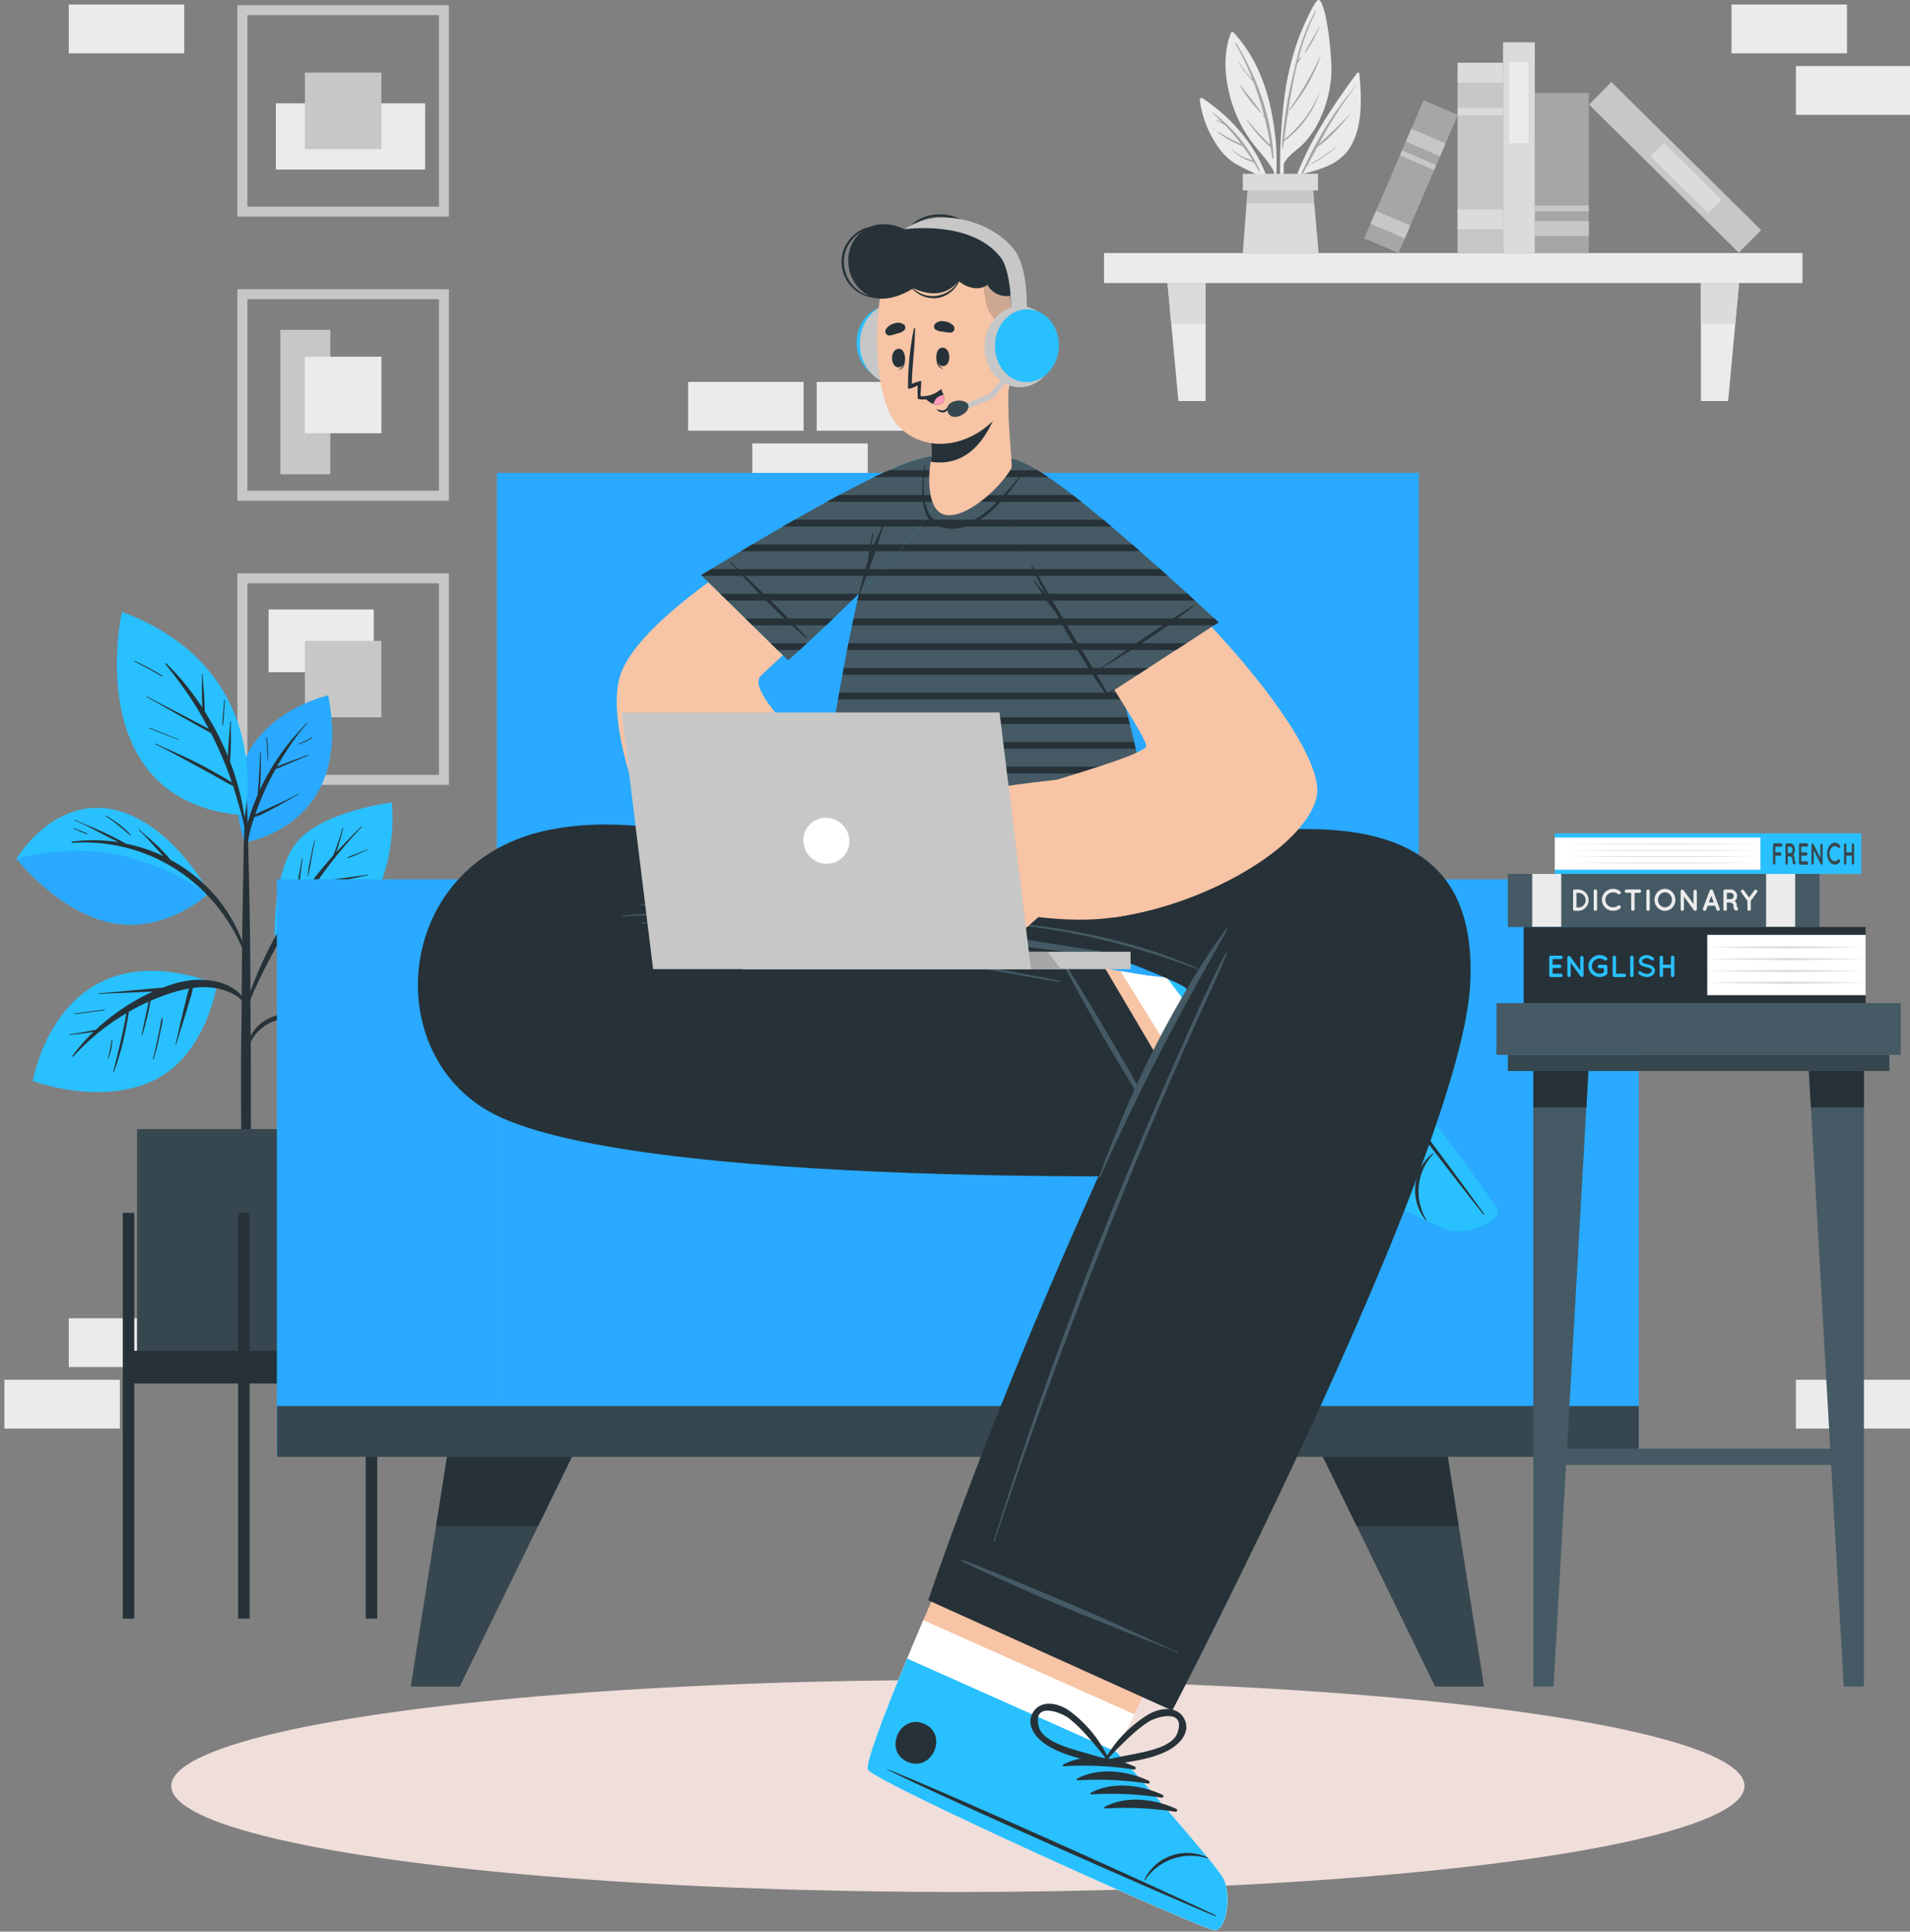 <svg xmlns="http://www.w3.org/2000/svg" xmlns:xlink="http://www.w3.org/1999/xlink" width="438" height="443" viewBox="0 0 438 443">
  <rect x="0" y="0" width="438" height="443" fill="#808080" stroke="none"/>
  <defs>
    <clipPath id="clip-path">
      <rect id="Rectangle_3167" data-name="Rectangle 3167" width="438" height="443" transform="translate(-7139 6771)" fill="#fff"/>
    </clipPath>
  </defs>
  <g id="Mask_Group_75" data-name="Mask Group 75" transform="translate(7139 -6771)" clip-path="url(#clip-path)">
    <g id="Group_4480" data-name="Group 4480" transform="translate(-7760.929 6715.707)">
      <g id="Group_4300" data-name="Group 4300">
        <rect id="Rectangle_2456" data-name="Rectangle 2456" width="26.481" height="11.19" transform="translate(637.701 357.621)" fill="#ebebeb"/>
        <rect id="Rectangle_2457" data-name="Rectangle 2457" width="26.481" height="11.19" transform="translate(622.929 371.731)" fill="#ebebeb"/>
        <rect id="Rectangle_2458" data-name="Rectangle 2458" width="26.481" height="11.19" transform="translate(809.214 142.881)" fill="#ebebeb"/>
        <rect id="Rectangle_2459" data-name="Rectangle 2459" width="26.481" height="11.19" transform="translate(794.442 156.991)" fill="#ebebeb"/>
        <rect id="Rectangle_2460" data-name="Rectangle 2460" width="26.481" height="11.19" transform="translate(779.728 142.881)" fill="#ebebeb"/>
        <rect id="Rectangle_2461" data-name="Rectangle 2461" width="26.481" height="11.19" transform="translate(1033.766 371.731)" fill="#ebebeb"/>
        <rect id="Rectangle_2462" data-name="Rectangle 2462" width="26.481" height="11.19" transform="translate(1018.995 56.332)" fill="#ebebeb"/>
        <rect id="Rectangle_2463" data-name="Rectangle 2463" width="26.481" height="11.19" transform="translate(1033.766 70.442)" fill="#ebebeb"/>
        <rect id="Rectangle_2464" data-name="Rectangle 2464" width="26.481" height="11.19" transform="translate(637.701 56.332)" fill="#ebebeb"/>
      </g>
      <g id="Group_4319" data-name="Group 4319">
        <g id="Group_4301" data-name="Group 4301">
          <rect id="Rectangle_2465" data-name="Rectangle 2465" width="160.164" height="6.876" transform="translate(875.109 113.328)" fill="#ebebeb"/>
          <path id="Path_5817" data-name="Path 5817" d="M898.4,147.275h-6.238l-2.5-27.071H898.4Z" fill="#ebebeb"/>
          <path id="Path_5818" data-name="Path 5818" d="M1011.986,147.275h6.239l2.5-27.071h-8.742Z" fill="#ebebeb"/>
          <path id="Path_5819" data-name="Path 5819" d="M889.655,120.208h8.738v9.322h-7.878Z" fill="#dbdbdb"/>
          <path id="Path_5820" data-name="Path 5820" d="M1020.725,120.208l-.86,9.322h-7.878v-9.322Z" fill="#dbdbdb"/>
        </g>
        <g id="Group_4313" data-name="Group 4313">
          <g id="Group_4310" data-name="Group 4310">
            <g id="Group_4303" data-name="Group 4303">
              <path id="Path_5821" data-name="Path 5821" d="M933.108,72.071C926,81.7,918.59,92.867,916.785,104.938c-.021.183.271.242.314.061a71.649,71.649,0,0,1,3.143-9.665c4.672-1.285,9.258-2.342,11.712-6.979,2.5-4.768,2.185-10.983,1.709-16.177C933.63,71.9,933.252,71.886,933.108,72.071Z" fill="#ebebeb"/>
              <g id="Group_4302" data-name="Group 4302">
                <path id="Path_5822" data-name="Path 5822" d="M920.312,95.244a79.61,79.61,0,0,1,12.5-20.25c.035-.04.09.017.058.057a85.679,85.679,0,0,0-8.534,13.415c2.353-2.389,4.932-4.529,7.161-7.062.043-.049.113.022.071.072-2.213,2.655-4.631,5.542-7.514,7.508q-1.161,2.139-2.344,4.288c.194-.108.394-.205.592-.3.035-.017.066.035.031.053-.22.111-.437.228-.664.324-.375.677-.746,1.355-1.131,2.031C920.454,95.527,920.245,95.395,920.312,95.244Z" fill="#a6a6a6"/>
                <path id="Path_5823" data-name="Path 5823" d="M922.687,92.744a41.977,41.977,0,0,0,5.456-3.642c.046-.037.114.027.066.067a28.819,28.819,0,0,1-5.443,3.709C922.677,92.924,922.6,92.794,922.687,92.744Z" fill="#a6a6a6"/>
              </g>
            </g>
            <g id="Group_4305" data-name="Group 4305">
              <path id="Path_5824" data-name="Path 5824" d="M916.008,104.827c.014.147.263.144.259-.012.037-3.975,0-7.968.064-11.961,1.018-2.055,3.2-3.193,4.724-4.839a21.217,21.217,0,0,0,2.835-3.948A28.369,28.369,0,0,0,927.179,73.1c.419-4.252-1.194-18.283-2.986-17.8-.93.253-3.938,7.2-4.736,9.5a66.2,66.2,0,0,0-2.828,11.648A124.424,124.424,0,0,0,916.008,104.827Z" fill="#ebebeb"/>
              <g id="Group_4304" data-name="Group 4304">
                <path id="Path_5825" data-name="Path 5825" d="M915.979,87.679l.018-.015a89.849,89.849,0,0,1,2.412-14.987c1.142-5.255,2.478-10.2,5.183-14.891.05-.087.179-.01.134.078a55.327,55.327,0,0,0-4.164,11.43c.181-.283.4-.552.59-.819.074-.106.248-.008.175.1a7.4,7.4,0,0,1-.845,1.193.073.073,0,0,1-.035.016c-.931,3.756-1.6,7.6-2.172,11.431.043-.048.085-.1.128-.148.029-.031.078.009.058.045-.07.127-.15.254-.228.38-.288,1.946-.555,3.887-.823,5.812a27.373,27.373,0,0,0,8.09-10.75c.008-.02.04-.012.033.009a22.345,22.345,0,0,1-8.178,11.13c-.073.519-.145,1.038-.219,1.553-.015.108-.186.079-.186-.025,0-.458.024-.917.042-1.376A.107.107,0,0,1,915.979,87.679Z" fill="#a6a6a6"/>
                <path id="Path_5826" data-name="Path 5826" d="M917.611,80.392a80.114,80.114,0,0,0,7.056-12.154c.022-.049.106-.014.087.036a39.432,39.432,0,0,1-7.01,12.22C917.68,80.565,917.557,80.472,917.611,80.392Z" fill="#a6a6a6"/>
                <path id="Path_5827" data-name="Path 5827" d="M921.129,67.262c1.1-1.94,2.253-3.828,3.285-5.806.028-.056.1-.007.081.047a30.267,30.267,0,0,1-3.2,5.858C921.225,67.461,921.065,67.374,921.129,67.262Z" fill="#a6a6a6"/>
                <path id="Path_5828" data-name="Path 5828" d="M920.7,68.106a.017.017,0,0,1,0,.034A.017.017,0,0,1,920.7,68.106Z" fill="#a6a6a6"/>
              </g>
            </g>
            <g id="Group_4307" data-name="Group 4307">
              <path id="Path_5829" data-name="Path 5829" d="M914.063,94.641a40.447,40.447,0,0,1-.929,7.832c.041.283.082.566.123.857a37.357,37.357,0,0,0,1.4-8.729.267.267,0,0,0,.012-.27v-.009a57.841,57.841,0,0,0-.878-11.828c-1.231-7.305-3.92-14.316-9.015-19.791a.364.364,0,0,0-.563.116c-2.056,5.228-1.338,11.465.413,16.68a30.5,30.5,0,0,0,4.04,7.922C910.415,89.879,912.643,91.958,914.063,94.641Z" fill="#ebebeb"/>
              <g id="Group_4306" data-name="Group 4306">
                <path id="Path_5830" data-name="Path 5830" d="M905.38,65.149c4.828,7.837,8.188,17.128,8.6,26.385.008.164-.268.207-.291.039-.115-.832-.242-1.656-.375-2.477l-.008,0a31.6,31.6,0,0,1-5.479-6.323c-.025-.041.036-.091.069-.053a66.345,66.345,0,0,0,5.322,5.792q-.519-3.069-1.241-6.045c-.129-.148-.255-.3-.382-.449-.084-.1.056-.241.143-.143l.116.128a69.873,69.873,0,0,0-2.524-8.015,24.305,24.305,0,0,1-3.5-4.5.037.037,0,0,1,.064-.038c.72,1.01,1.416,2.026,2.233,2.964.326.373.683.722,1.02,1.087a61.72,61.72,0,0,0-3.953-8.24A.109.109,0,0,1,905.38,65.149Z" fill="#a6a6a6"/>
                <path id="Path_5831" data-name="Path 5831" d="M906.356,74.816c1.56,2.1,3.339,4.1,4.79,6.275.042.063-.049.127-.1.078a32.052,32.052,0,0,1-4.794-6.292C906.208,74.81,906.31,74.755,906.356,74.816Z" fill="#a6a6a6"/>
                <path id="Path_5832" data-name="Path 5832" d="M911.364,81.578l.067.066a.051.051,0,0,1-.072.072l-.066-.067A.05.05,0,0,1,911.364,81.578Z" fill="#a6a6a6"/>
              </g>
            </g>
            <g id="Group_4309" data-name="Group 4309">
              <path id="Path_5833" data-name="Path 5833" d="M897.069,78.233a24.054,24.054,0,0,0,5.1,11.955,12.687,12.687,0,0,0,4.132,3.224c1.79.885,3.663,1.9,5.515,2.632a36.238,36.238,0,0,1,1.952,6.935c.06-.2.119-.412.179-.614-1.189-10.208-7.794-18.932-16.243-24.533A.41.41,0,0,0,897.069,78.233Z" fill="#ebebeb"/>
              <g id="Group_4308" data-name="Group 4308">
                <path id="Path_5834" data-name="Path 5834" d="M899.988,81.249c-.059-.052.021-.159.086-.111A34.564,34.564,0,0,1,910.84,94.406c.061.139-.13.262-.21.122-.393-.688-.793-1.357-1.2-2.015h-.006a11.607,11.607,0,0,1-5.186-3.008c-.039-.035.018-.092.057-.057a11.835,11.835,0,0,0,2.44,1.713c.786.4,1.632.651,2.451.971-.715-1.135-1.46-2.222-2.238-3.277a22.5,22.5,0,0,1-5.795-3.258c-.055-.041-.007-.13.054-.094a57.915,57.915,0,0,0,5.387,2.88,48.326,48.326,0,0,0-3.8-4.434c-.656-.346-1.321-.694-1.956-1.065a.054.054,0,0,1,.042-.1,6.974,6.974,0,0,1,1.5.737C901.615,82.753,900.829,81.992,899.988,81.249Z" fill="#a6a6a6"/>
                <path id="Path_5835" data-name="Path 5835" d="M900.168,84.774a2.488,2.488,0,0,1,.325.232c.031.027-.009.067-.041.053a2.415,2.415,0,0,1-.339-.192C900.055,84.83,900.109,84.736,900.168,84.774Z" fill="#a6a6a6"/>
              </g>
            </g>
          </g>
          <g id="Group_4312" data-name="Group 4312">
            <g id="Group_4311" data-name="Group 4311">
              <path id="Path_5836" data-name="Path 5836" d="M924.327,113.328h-17.4l.857-11.4.328-3.72h14.874l.328,3.72Z" fill="#dbdbdb"/>
              <path id="Path_5837" data-name="Path 5837" d="M923.317,101.924H907.786l.328-3.72h14.874Z" fill="#c7c7c7"/>
            </g>
            <rect id="Rectangle_2466" data-name="Rectangle 2466" width="17.245" height="3.813" transform="translate(906.929 95.154)" fill="#dbdbdb"/>
          </g>
        </g>
        <g id="Group_4314" data-name="Group 4314">
          <rect id="Rectangle_2467" data-name="Rectangle 2467" width="41.407" height="10.427" transform="translate(966.605 71.895) rotate(90)" fill="#c7c7c7"/>
          <rect id="Rectangle_2468" data-name="Rectangle 2468" width="4.55" height="10.427" transform="translate(966.605 69.68) rotate(90)" fill="#dbdbdb"/>
          <rect id="Rectangle_2469" data-name="Rectangle 2469" width="1.688" height="10.427" transform="translate(966.605 80.061) rotate(90)" fill="#dbdbdb"/>
          <rect id="Rectangle_2470" data-name="Rectangle 2470" width="4.55" height="10.427" transform="translate(966.605 103.32) rotate(90)" fill="#dbdbdb"/>
        </g>
        <g id="Group_4315" data-name="Group 4315">
          <rect id="Rectangle_2471" data-name="Rectangle 2471" width="48.302" height="7.287" transform="translate(973.892 65) rotate(90)" fill="#dbdbdb"/>
          <rect id="Rectangle_2472" data-name="Rectangle 2472" width="18.578" height="4.373" transform="translate(972.404 69.541) rotate(90)" fill="#ebebeb"/>
        </g>
        <g id="Group_4316" data-name="Group 4316">
          <rect id="Rectangle_2473" data-name="Rectangle 2473" width="48.302" height="7.288" transform="matrix(0.711, 0.703, -0.703, 0.711, 991.45, 74.108)" fill="#c7c7c7"/>
          <rect id="Rectangle_2474" data-name="Rectangle 2474" width="18.578" height="4.373" transform="translate(1003.521 88.055) rotate(44.666)" fill="#dbdbdb"/>
        </g>
        <g id="Group_4317" data-name="Group 4317">
          <rect id="Rectangle_2475" data-name="Rectangle 2475" width="36.69" height="12.376" transform="translate(986.263 76.621) rotate(90)" fill="#a6a6a6"/>
          <rect id="Rectangle_2476" data-name="Rectangle 2476" width="3.42" height="12.376" transform="translate(986.263 106.001) rotate(90)" fill="#c7c7c7"/>
          <rect id="Rectangle_2477" data-name="Rectangle 2477" width="1.326" height="12.376" transform="translate(986.263 102.431) rotate(90)" fill="#c7c7c7"/>
        </g>
        <g id="Group_4318" data-name="Group 4318">
          <rect id="Rectangle_2478" data-name="Rectangle 2478" width="34.48" height="8.549" transform="translate(956.241 81.644) rotate(113.234)" fill="#a6a6a6"/>
          <rect id="Rectangle_2479" data-name="Rectangle 2479" width="3.214" height="8.549" transform="translate(945.349 107.016) rotate(113.233)" fill="#c7c7c7"/>
          <rect id="Rectangle_2480" data-name="Rectangle 2480" width="3.214" height="8.549" transform="matrix(-0.394, 0.919, -0.919, -0.394, 953.438, 88.175)" fill="#c7c7c7"/>
          <rect id="Rectangle_2481" data-name="Rectangle 2481" width="1.246" height="8.549" transform="matrix(-0.394, 0.919, -0.919, -0.394, 951.301, 93.151)" fill="#c7c7c7"/>
        </g>
      </g>
      <g id="Group_4320" data-name="Group 4320">
        <path id="Path_5838" data-name="Path 5838" d="M676.373,104.971v-48.5h48.5v48.5Zm2.287-46.217v43.929h43.929V58.754Z" fill="#c7c7c7"/>
        <rect id="Rectangle_2482" data-name="Rectangle 2482" width="15.186" height="34.24" transform="translate(719.428 78.99) rotate(90)" fill="#ebebeb"/>
        <rect id="Rectangle_2483" data-name="Rectangle 2483" width="11.47" height="33.135" transform="translate(697.677 164.073) rotate(180)" fill="#c7c7c7"/>
        <rect id="Rectangle_2484" data-name="Rectangle 2484" width="14.407" height="24.11" transform="translate(683.53 209.466) rotate(-90)" fill="#ebebeb"/>
        <path id="Path_5839" data-name="Path 5839" d="M676.373,170.129v-48.5h48.5v48.5Zm2.287-46.217v43.929h43.929V123.912Z" fill="#c7c7c7"/>
        <path id="Path_5840" data-name="Path 5840" d="M676.373,235.286v-48.5h48.5v48.5Zm2.287-46.216V233h43.929V189.07Z" fill="#c7c7c7"/>
        <rect id="Rectangle_2485" data-name="Rectangle 2485" width="17.544" height="17.544" transform="translate(709.397 71.947) rotate(90)" fill="#c7c7c7"/>
        <rect id="Rectangle_2486" data-name="Rectangle 2486" width="17.544" height="17.544" transform="translate(709.397 137.104) rotate(90)" fill="#ebebeb"/>
        <rect id="Rectangle_2487" data-name="Rectangle 2487" width="17.544" height="17.544" transform="translate(709.397 202.262) rotate(90)" fill="#c7c7c7"/>
      </g>
      <g id="Group_4321" data-name="Group 4321">
        <ellipse id="Ellipse_1597" data-name="Ellipse 1597" cx="180.388" cy="24.314" rx="180.388" ry="24.314" transform="translate(661.2 440.571)" fill="#f0dedb"/>
      </g>
      <g id="Group_4331" data-name="Group 4331">
        <g id="Group_4328" data-name="Group 4328">
          <g id="Group_4322" data-name="Group 4322">
            <path id="Path_5842" data-name="Path 5842" d="M678.023,248.454s24.991-3.5,19.149-33.668C697.172,214.786,669.25,221.054,678.023,248.454Z" fill="#29c0ff"/>
            <path id="Path_5843" data-name="Path 5843" d="M678.023,248.454s24.991-3.5,19.149-33.668C697.172,214.786,669.25,221.054,678.023,248.454Z" fill="#29a9ff"/>
            <path id="Path_5844" data-name="Path 5844" d="M679.286,242.156c.488-1.526,1.064-3.024,1.7-4.5.019-.193.048-.385.064-.571q.055-.623.1-1.246c.07-.9.127-1.8.18-2.7.106-1.8.222-3.606.249-5.41a.077.077,0,0,1,.153,0c.015,1.807.043,3.61-.027,5.416-.035.9-.087,1.8-.147,2.7-.013.2-.029.4-.043.6a53.554,53.554,0,0,1,5.011-8.568c.858-1.2,1.761-2.354,2.732-3.465,1-1.14,2.049-2.225,3.057-3.354.065-.073.173.039.105.11a44.766,44.766,0,0,0-4.817,6.4c-.758,1.15-1.475,2.33-2.158,3.529.078-.031.156-.06.232-.092.3-.122.592-.245.891-.36q1.019-.392,2.04-.772c1.341-.5,2.684-.987,4.02-1.495.08-.031.136.108.056.14-1.329.53-2.644,1.09-3.957,1.657-.645.278-1.291.554-1.936.833-.323.139-.649.27-.976.4a3.073,3.073,0,0,1-.662.234c-.5.9-1,1.813-1.463,2.739a65.055,65.055,0,0,0-3.054,7.2c-.061.173-.12.345-.18.518a14.621,14.621,0,0,1,2.048-.987c.86-.4,1.725-.783,2.586-1.179,1.752-.8,3.494-1.622,5.174-2.571a.077.077,0,0,1,.074.134c-1.718.938-3.4,1.936-5.121,2.87-.86.467-1.724.921-2.605,1.347a8.169,8.169,0,0,1-2.347.94,29.618,29.618,0,0,0-1.638,7.088c-.279,3.412-.247,6.851-.327,10.271,0,.06-.087.055-.091,0-.249-3.1-.389-6.232-.4-9.345A27.137,27.137,0,0,1,679.286,242.156Z" fill="#263238"/>
            <path id="Path_5845" data-name="Path 5845" d="M683.134,224.415a29.776,29.776,0,0,1,.249,5.32.038.038,0,0,1-.076,0c-.1-1.764-.116-3.523-.321-5.281C682.975,224.355,683.123,224.318,683.134,224.415Z" fill="#263238"/>
            <path id="Path_5846" data-name="Path 5846" d="M690.28,225.925a19.272,19.272,0,0,0,3.214-1.579c.081-.054.157.082.073.134a12.272,12.272,0,0,1-3.246,1.551C690.26,226.047,690.219,225.951,690.28,225.925Z" fill="#263238"/>
          </g>
          <path id="Path_5847" data-name="Path 5847" d="M677.225,296.349c.021-2.762.073-5.523.105-8.284.052-9.172.128-18.343.292-27.514q.2-10.921.509-21.839a.114.114,0,0,1,.063-.093q.015-2.983.031-5.965c0-.05.06-.075.12-.073s.12.026.119.077q.02,2.988.037,5.975a.118.118,0,0,1,.058.086c.367,12.957.7,25.917.772,38.877.015,2.635.014,5.27.025,7.9q.132,12.675.1,25.35c.009,1.346.025,2.691.03,4.036.027,7.731-.08,15.462-.083,23.193,0,.416-.462.623-.953.642-.56.023-1.158-.2-1.158-.676,0-8.526-.059-17.051-.058-25.576C677.205,307.1,677.185,301.722,677.225,296.349Z" fill="#263238"/>
          <g id="Group_4323" data-name="Group 4323">
            <path id="Path_5848" data-name="Path 5848" d="M687.662,287.959s12.02-8.906,23.428-2.889,13.2,29.215,13.2,29.215-16.752,2.4-27.3-7.645C686.82,296.964,687.662,287.959,687.662,287.959Z" fill="#29c0ff"/>
            <path id="Path_5849" data-name="Path 5849" d="M684.385,288.509a14.391,14.391,0,0,1,6.964-.909,10.108,10.108,0,0,1,1.473-.144q.848-.06,1.694-.127c1.168-.091,2.337-.16,3.505-.248,2.371-.177,4.75-.322,7.116-.56.085-.008.1.139.016.15-2.341.3-4.673.633-7.023.87-1.208.122-2.416.247-3.628.333-.284.021-.579.053-.879.086.359.081.717.165,1.067.264a28.484,28.484,0,0,1,5.447,2.214c.947.17,1.887.435,2.817.654,1.487.35,2.968.734,4.446,1.121,2.919.765,5.807,1.625,8.7,2.468.094.027.05.169-.045.146-2.894-.71-5.8-1.361-8.7-2.051-1.41-.335-2.821-.666-4.228-1.012-.363-.09-.733-.173-1.1-.256a35.223,35.223,0,0,1,8.544,7.429,46.386,46.386,0,0,1,5.938,9.364c.042.086-.079.169-.129.082a45.5,45.5,0,0,0-7.185-9.431c.052.16.106.32.157.48.224.708.445,1.416.668,2.124.445,1.415.9,2.829,1.318,4.251.028.1-.115.127-.148.037-.506-1.371-.987-2.752-1.472-4.131q-.355-1.016-.713-2.031c-.124-.35-.242-.7-.36-1.055-.037-.108-.08-.215-.116-.323a42.457,42.457,0,0,0-4.263-3.633,32.421,32.421,0,0,0-6.381-3.658c.042.209.079.418.122.616.118.548.24,1.1.353,1.644.235,1.138.456,2.279.678,3.42.453,2.326.733,4.681,1.17,7.009.018.1-.126.133-.148.037-.539-2.34-1.234-4.642-1.756-6.987-.26-1.173-.525-2.345-.769-3.521-.113-.549-.222-1.1-.333-1.649-.062-.306-.134-.612-.169-.92-.219-.087-.433-.187-.653-.269-3.153-1.168-6.639-2.015-10-1.37a9.829,9.829,0,0,0-7.235,5.8c-.109.262-.522.1-.461-.169A9.292,9.292,0,0,1,684.385,288.509Z" fill="#263238"/>
            <path id="Path_5850" data-name="Path 5850" d="M702.787,298.414q.51,2.285,1.014,4.57a33.691,33.691,0,0,1,.84,4.444c.005.059-.08.06-.1.011a34.259,34.259,0,0,1-1.021-4.477q-.444-2.254-.884-4.511C702.62,298.355,702.766,298.318,702.787,298.414Z" fill="#263238"/>
            <path id="Path_5851" data-name="Path 5851" d="M714.413,302.286c1.53.776,3.014,1.659,4.613,2.295a.076.076,0,1,1-.063.138,49.252,49.252,0,0,1-4.587-2.375C714.339,302.321,714.373,302.266,714.413,302.286Z" fill="#263238"/>
          </g>
          <g id="Group_4324" data-name="Group 4324">
            <path id="Path_5852" data-name="Path 5852" d="M684.959,271.6s14.691.937,21.525-8.751,5.3-23.522,5.3-23.522-15.431,1.875-21.56,8.832S684.959,271.6,684.959,271.6Z" fill="#29c0ff"/>
            <path id="Path_5853" data-name="Path 5853" d="M678.064,286.1c.508-1.574,1.139-3.125,1.733-4.669q.856-2.225,1.828-4.4a91.238,91.238,0,0,1,4.4-8.656c1.037-1.786,2.148-3.518,3.292-5.226.023-.261.075-.521.114-.783.069-.454.134-.909.2-1.363.146-.93.309-1.858.464-2.787.338-2.028.757-4.043,1.079-6.074.015-.1.167-.094.153,0-.3,2-.5,4.021-.779,6.027-.138.985-.266,1.972-.416,2.956-.054.356-.111.711-.167,1.066a105.76,105.76,0,0,1,7.267-9.426c.351-.406.714-.8,1.072-1.2.037-.112.092-.221.137-.336.108-.279.215-.559.319-.841.216-.582.427-1.167.637-1.752.412-1.15.781-2.311,1.094-3.493.025-.1.169-.051.146.044-.3,1.206-.61,2.41-.963,3.6-.17.576-.359,1.143-.562,1.708-.034.1-.07.189-.1.283,1.878-2.046,3.836-4.019,5.815-5.969.07-.069.173.041.1.111a105.2,105.2,0,0,0-10.41,12.751,9.52,9.52,0,0,1,1.088-.275c1.131-.22,2.272-.38,3.414-.525,2.394-.3,4.781-.607,7.164-.983.1-.015.135.129.038.148-2.277.449-4.533.961-6.794,1.48-1.067.246-2.137.455-3.211.666a20.676,20.676,0,0,0-2.579.735c-.237.34-.484.675-.718,1.016-1.078,1.57-2.113,3.17-3.126,4.784.5-.1,1-.2,1.5-.292q1.7-.332,3.414-.613c2.241-.369,4.483-.758,6.7-1.263a.076.076,0,0,1,.037.148c-2.247.528-4.473,1.144-6.7,1.737-1.075.286-2.16.549-3.246.789-.544.12-1.089.241-1.634.353a3.878,3.878,0,0,1-.661.113q-3.219,5.22-6.025,10.676-1.229,2.4-2.372,4.839c-.786,1.668-1.458,3.371-2.183,5.064C678.482,286.608,677.945,286.469,678.064,286.1Z" fill="#263238"/>
            <path id="Path_5854" data-name="Path 5854" d="M693.1,252.335q.42-2.1.886-4.194c.022-.1.165-.051.146.044q-.417,2.065-.793,4.138a41.322,41.322,0,0,1-.834,4.116.022.022,0,0,1-.044-.007A28.989,28.989,0,0,1,693.1,252.335Z" fill="#263238"/>
            <path id="Path_5855" data-name="Path 5855" d="M701.671,251.926c.681-.339,1.4-.614,2.111-.888.372-.145.743-.289,1.114-.437l.568-.227a2.733,2.733,0,0,0,.62-.272c.111-.083.182.111.071.129a2.776,2.776,0,0,0-.628.257c-.185.084-.371.166-.556.249-.357.159-.715.32-1.072.478a20.51,20.51,0,0,1-2.17.859A.081.081,0,0,1,701.671,251.926Z" fill="#263238"/>
          </g>
          <g id="Group_4325" data-name="Group 4325">
            <path id="Path_5856" data-name="Path 5856" d="M669.921,260.052s-8.892-16.608-22.418-19.18-21.8,11.345-21.8,11.345,9.865,12.6,22.278,14.8S669.921,260.052,669.921,260.052Z" fill="#29c0ff"/>
            <path id="Path_5857" data-name="Path 5857" d="M638.439,248.315a36.623,36.623,0,0,1,10.608.126c-.2-.111-.4-.222-.6-.323-1-.509-2-1.027-3-1.546-2.077-1.08-4.177-2.231-6.351-3.1a.076.076,0,1,1,.062-.137c2.116.985,4.309,1.811,6.432,2.787,1.061.488,2.1,1,3.138,1.544.667.354,1.406.688,2.062,1.111a37.376,37.376,0,0,1,8.6,2.856q-.846-.919-1.691-1.841c-1.261-1.381-2.5-2.829-3.886-4.087-.073-.066.038-.171.111-.1,1.416,1.285,2.91,2.475,4.283,3.812.666.648,1.3,1.321,1.924,2.013.309.344.62.7.914,1.069a35.65,35.65,0,0,1,18.135,24.488c.019.093-.116.146-.144.049a40.87,40.87,0,0,0-9.944-16.827,39.1,39.1,0,0,0-18.122-10.484,39.7,39.7,0,0,0-12.506-1.136A.134.134,0,0,1,638.439,248.315Z" fill="#263238"/>
            <path id="Path_5858" data-name="Path 5858" d="M625.7,252.219s9.868,12.6,22.284,14.8c9.468,1.679,17.258-3.26,20.42-5.691l.683-1.122s-6.4-5.4-18.516-8.512S625.7,252.219,625.7,252.219Z" fill="#29a9ff"/>
            <path id="Path_5859" data-name="Path 5859" d="M646.294,242.394a33.675,33.675,0,0,1,3.005,1.983,19.093,19.093,0,0,1,2.608,2.387c.071.078-.039.177-.116.11-.9-.779-1.8-1.56-2.732-2.3a28.619,28.619,0,0,0-2.845-2.051A.076.076,0,0,1,646.294,242.394Z" fill="#263238"/>
            <path id="Path_5860" data-name="Path 5860" d="M638.871,245.205c.5.209,1.013.389,1.514.6l1.506.625c.107.044.057.219-.053.175l-1.51-.612c-.5-.205-1-.436-1.5-.64C638.737,245.315,638.781,245.167,638.871,245.205Z" fill="#263238"/>
          </g>
          <g id="Group_4326" data-name="Group 4326">
            <path id="Path_5861" data-name="Path 5861" d="M671.7,280.953s-2.376,16.474-14.765,22.238-27.491,0-27.491,0S635.379,267.546,671.7,280.953Z" fill="#29c0ff"/>
            <path id="Path_5862" data-name="Path 5862" d="M637.975,292.474c1.143-.129,2.279-.325,3.41-.531q.834-.153,1.665-.315c.281-.055.575-.123.87-.174.333-.311.662-.628,1-.929a50.064,50.064,0,0,1,7.576-5.492,42.826,42.826,0,0,1,4.541-2.334l-.233.011c-1.36.058-2.719.114-4.078.177-2.72.126-5.438.186-8.155.362-.1.006-.094-.146,0-.152,2.728-.186,5.441-.485,8.165-.719q1.982-.171,3.962-.353c.68-.061,1.36-.119,2.041-.178.174-.015.349-.036.523-.055.706-.264,1.418-.513,2.138-.737a19.323,19.323,0,0,1,10.493-.579c3.117.8,6.227,2.841,7.034,6.126.028.114-.149.192-.2.078-1.162-2.746-4.21-4.128-6.961-4.7a16.563,16.563,0,0,0-5.61-.109,13.411,13.411,0,0,1-.625,2.49c-.343,1.159-.681,2.32-1.032,3.477-.7,2.314-1.476,4.606-2.161,6.924a.076.076,0,0,1-.146-.044c.575-2.312,1.061-4.645,1.618-6.962.274-1.138.56-2.272.842-3.408a19.349,19.349,0,0,1,.624-2.342,29.525,29.525,0,0,0-3.215.758,47.26,47.26,0,0,0-5.615,2.057c-.182,1.175-.444,2.339-.713,3.5-.339,1.455-.717,2.9-1.177,4.317a.073.073,0,0,1-.139-.042c.019-.09.037-.179.055-.269l0,0c.278-1.347.575-2.69.859-4.036.229-1.085.439-2.175.675-3.258-1.538.691-3.051,1.447-4.515,2.287-.03.335-.112.679-.16.985-.09.565-.193,1.128-.3,1.69-.233,1.271-.486,2.538-.791,3.794a59.7,59.7,0,0,1-2.129,7.165.075.075,0,0,1,0,.1l-.071.083c-.053.062-.141-.011-.125-.078.573-2.441,1.228-4.862,1.764-7.313.268-1.223.537-2.446.783-3.674.123-.614.235-1.229.352-1.845.032-.172.058-.361.085-.551a52.157,52.157,0,0,0-12.208,9.959c-.088.1-.263-.041-.182-.148a46.174,46.174,0,0,1,2.954-3.6c.623-.668,1.269-1.313,1.929-1.945l-.206.036c-.58.1-1.162.184-1.745.262-1.146.153-2.295.266-3.443.4C637.916,292.633,637.878,292.486,637.975,292.474Z" fill="#263238"/>
            <path id="Path_5863" data-name="Path 5863" d="M646.682,298.06h0c.019-.143.043-.286.071-.427.035-.183.124-.357.15-.539l0-.006c.255-1.1.47-2.21.669-3.324.014-.077.137-.054.134.022a13.479,13.479,0,0,1-.942,4.3c-.017.043-.1.039-.088-.015Z" fill="#263238"/>
            <path id="Path_5864" data-name="Path 5864" d="M657.051,297.8a.073.073,0,0,1,.073-.07c.348-1.458.683-2.918.983-4.388.159-.772.32-1.543.468-2.317q.118-.625.231-1.252a3.643,3.643,0,0,1,.267-1.071.076.076,0,0,1,.138.022,7.227,7.227,0,0,1-.31,2.211c-.152.8-.308,1.607-.485,2.406-.359,1.625-.767,3.245-1.225,4.844a.085.085,0,0,1-.165-.026Z" fill="#263238"/>
            <path id="Path_5865" data-name="Path 5865" d="M639.1,287.729c2.263-.31,4.524-.637,6.791-.912.1-.012.135.133.037.148-2.259.334-4.527.614-6.791.912C639.046,287.89,639.008,287.743,639.1,287.729Z" fill="#263238"/>
          </g>
          <g id="Group_4327" data-name="Group 4327">
            <path id="Path_5866" data-name="Path 5866" d="M678.043,242.315s7.579-33.258-28.154-46.716C649.889,195.6,639.989,239.376,678.043,242.315Z" fill="#29c0ff"/>
            <path id="Path_5867" data-name="Path 5867" d="M670.329,223.453c-.134-.086-.264-.168-.384-.234-.675-.371-1.346-.752-2.019-1.128l-4.145-2.318c-2.727-1.526-5.419-3.112-8.165-4.606-.087-.046-.006-.176.08-.129,2.75,1.5,5.55,2.9,8.318,4.359l4.1,2.165q.836.441,1.673.884c-1.192-2.261-2.466-4.477-3.865-6.612-1.868-2.848-3.913-5.562-6.045-8.217a.122.122,0,0,1,.177-.168,56.705,56.705,0,0,1,8.262,10.129c0-.117-.005-.235-.011-.346-.04-.828-.061-1.655-.074-2.483-.024-1.623.054-3.249.006-4.87,0-.1.148-.094.152,0,.067,1.6.259,3.191.35,4.787q.068,1.2.1,2.392c.013.431.054.922.038,1.395q1.1,1.757,2.111,3.564a61.611,61.611,0,0,1,3.194,6.7c.035-.829.086-1.656.134-2.484.108-1.821.329-3.634.406-5.456a.077.077,0,0,1,.153,0c-.038,1.822.046,3.644-.01,5.466-.028.911-.057,1.821-.116,2.73-.022.334-.04.675-.063,1.016a60.376,60.376,0,0,1,2.7,9.139,98.424,98.424,0,0,1,1.331,10.043c0,.024-.036.023-.038,0a54.1,54.1,0,0,0-1.9-8.955c-.443-1.57-.909-3.132-1.412-4.681-1.487-.7-2.91-1.574-4.346-2.37-1.49-.826-2.991-1.634-4.485-2.453-2.979-1.635-5.956-3.3-9.033-4.744-.089-.042-.008-.169.08-.13,3.117,1.411,6.256,2.754,9.314,4.29,1.523.765,3.021,1.582,4.506,2.419,1.24.7,2.516,1.4,3.7,2.2-.347-1.035-.708-2.066-1.1-3.085A88.916,88.916,0,0,0,670.329,223.453Z" fill="#263238"/>
            <path id="Path_5868" data-name="Path 5868" d="M673.341,215.849c.007-.1.159-.094.153,0-.129,1.9-.193,3.793-.394,5.685a.084.084,0,0,1-.168,0C673,219.633,673.2,217.746,673.341,215.849Z" fill="#263238"/>
            <path id="Path_5869" data-name="Path 5869" d="M656.209,222.2c2.238.9,4.493,1.756,6.719,2.687.062.026.034.127-.031.1-2.258-.846-4.486-1.767-6.732-2.644C656.074,222.311,656.118,222.164,656.209,222.2Z" fill="#263238"/>
            <path id="Path_5870" data-name="Path 5870" d="M652.813,206.861a58.775,58.775,0,0,1,6.355,3.41.1.1,0,0,1-.1.162c-2.073-1.212-4.184-2.375-6.335-3.442C652.645,206.947,652.726,206.821,652.813,206.861Z" fill="#263238"/>
          </g>
        </g>
        <g id="Group_4330" data-name="Group 4330">
          <rect id="Rectangle_2488" data-name="Rectangle 2488" width="51.533" height="54.319" transform="translate(704.885 368.551) rotate(180)" fill="#37474f"/>
          <g id="Group_4329" data-name="Group 4329">
            <rect id="Rectangle_2489" data-name="Rectangle 2489" width="2.637" height="93.041" transform="translate(705.795 333.453)" fill="#263238"/>
            <rect id="Rectangle_2490" data-name="Rectangle 2490" width="2.637" height="93.041" transform="translate(650.084 333.453)" fill="#263238"/>
            <rect id="Rectangle_2491" data-name="Rectangle 2491" width="2.637" height="93.041" transform="translate(676.537 333.453)" fill="#263238"/>
            <rect id="Rectangle_2492" data-name="Rectangle 2492" width="55.711" height="7.521" transform="translate(707.114 372.59) rotate(180)" fill="#263238"/>
          </g>
        </g>
      </g>
      <g id="Group_4341" data-name="Group 4341">
        <rect id="Rectangle_2493" data-name="Rectangle 2493" width="50.466" height="132.426" transform="translate(685.465 256.971)" fill="#29c0ff"/>
        <rect id="Rectangle_2494" data-name="Rectangle 2494" width="50.466" height="132.426" transform="translate(685.465 256.971)" fill="#29a9ff"/>
        <rect id="Rectangle_2495" data-name="Rectangle 2495" width="50.466" height="132.426" transform="translate(947.246 256.971)" fill="#29c0ff"/>
        <rect id="Rectangle_2496" data-name="Rectangle 2496" width="50.466" height="132.426" transform="translate(947.246 256.971)" fill="#29a9ff"/>
        <g id="Group_4335" data-name="Group 4335">
          <rect id="Rectangle_2497" data-name="Rectangle 2497" width="211.332" height="225.65" transform="translate(735.931 163.747)" fill="#29c0ff"/>
          <rect id="Rectangle_2498" data-name="Rectangle 2498" width="211.332" height="225.65" transform="translate(735.931 163.747)" fill="#29a9ff"/>
          <g id="Group_4332" data-name="Group 4332" opacity="0.2">
            <rect id="Rectangle_2499" data-name="Rectangle 2499" width="1.202" height="132.424" transform="translate(947.279 256.971)" fill="#29a9ff"/>
            <rect id="Rectangle_2500" data-name="Rectangle 2500" width="1.202" height="132.424" transform="translate(735.332 256.971)" fill="#29a9ff"/>
            <path id="Path_5871" data-name="Path 5871" d="M948.494,350.961H735.332V309.892H948.494Zm-211.93-1.231h210.7V311.123h-210.7Z" fill="#29a9ff"/>
          </g>
          <g id="Group_4333" data-name="Group 4333" opacity="0.2">
            <path id="Path_5872" data-name="Path 5872" d="M749.092,236.164a.836.836,0,0,0,0,1.671A.836.836,0,0,0,749.092,236.164Z" fill="#29a9ff"/>
            <path id="Path_5873" data-name="Path 5873" d="M750.52,338.407a.837.837,0,0,0,0,1.672A.837.837,0,0,0,750.52,338.407Z" fill="#29a9ff"/>
            <path id="Path_5874" data-name="Path 5874" d="M807.633,322.441a2.291,2.291,0,0,0-.129-.251.379.379,0,0,0-.649,0,2.484,2.484,0,0,0-.13.251C806.251,323.43,808.107,323.43,807.633,322.441Z" fill="#29a9ff"/>
            <path id="Path_5875" data-name="Path 5875" d="M724.21,340.512a2.471,2.471,0,0,0-.13-.25.378.378,0,0,0-.649,0,2.269,2.269,0,0,0-.129.25C722.828,341.5,724.684,341.5,724.21,340.512Z" fill="#29a9ff"/>
            <path id="Path_5876" data-name="Path 5876" d="M756.278,241.261a.639.639,0,0,0,0,1.277A.639.639,0,0,0,756.278,241.261Z" fill="#29a9ff"/>
            <path id="Path_5877" data-name="Path 5877" d="M711.793,306.067a.639.639,0,0,0,0,1.277A.639.639,0,0,0,711.793,306.067Z" fill="#29a9ff"/>
            <path id="Path_5878" data-name="Path 5878" d="M795.6,205.645a.889.889,0,0,0-1.248,0,1.228,1.228,0,0,0-.3,1.206.969.969,0,0,0,1.856,0A1.235,1.235,0,0,0,795.6,205.645Z" fill="#29a9ff"/>
            <path id="Path_5879" data-name="Path 5879" d="M757.519,333.678a.889.889,0,0,0-1.248,0,1.233,1.233,0,0,0-.3,1.207.97.97,0,0,0,1.856,0A1.234,1.234,0,0,0,757.519,333.678Z" fill="#29a9ff"/>
            <path id="Path_5880" data-name="Path 5880" d="M933.095,342.3a.836.836,0,0,0,0-1.671A.836.836,0,0,0,933.095,342.3Z" fill="#29a9ff"/>
            <path id="Path_5881" data-name="Path 5881" d="M882.354,230.742a.836.836,0,0,0,0-1.671A.836.836,0,0,0,882.354,230.742Z" fill="#29a9ff"/>
            <path id="Path_5882" data-name="Path 5882" d="M960.168,334.407a2.381,2.381,0,0,0,.13.251.378.378,0,0,0,.648,0,2.2,2.2,0,0,0,.13-.251C961.55,333.417,959.694,333.417,960.168,334.407Z" fill="#29a9ff"/>
            <path id="Path_5883" data-name="Path 5883" d="M856.86,284.057a.889.889,0,0,0,1.248,0,1.233,1.233,0,0,0,.3-1.207.97.97,0,0,0-1.856,0A1.234,1.234,0,0,0,856.86,284.057Z" fill="#29a9ff"/>
          </g>
          <g id="Group_4334" data-name="Group 4334" opacity="0.2">
            <path id="Path_5884" data-name="Path 5884" d="M736.534,350.961s53.22,10.379,105.309,10.379,105.4-10.379,105.4-10.379Z" fill="#29a9ff"/>
          </g>
        </g>
        <g id="Group_4340" data-name="Group 4340">
          <rect id="Rectangle_2501" data-name="Rectangle 2501" width="312.245" height="11.642" transform="translate(685.467 377.753)" fill="#37474f"/>
          <g id="Group_4337" data-name="Group 4337">
            <g id="Group_4336" data-name="Group 4336">
              <path id="Path_5885" data-name="Path 5885" d="M753.072,389.4l-12.833,26.278-12.893,26.411H716.123l4.17-26.411,4.145-26.278Z" fill="#37474f"/>
            </g>
            <path id="Path_5886" data-name="Path 5886" d="M724.441,389.4h28.632l-7.783,15.935H721.929Z" fill="#263238"/>
          </g>
          <g id="Group_4339" data-name="Group 4339">
            <g id="Group_4338" data-name="Group 4338">
              <path id="Path_5887" data-name="Path 5887" d="M962.25,442.086H951.027l-12.893-26.411L925.3,389.4h28.634l4.145,26.278Z" fill="#37474f"/>
            </g>
            <path id="Path_5888" data-name="Path 5888" d="M956.445,405.332H933.083L925.3,389.4h28.632Z" fill="#263238"/>
          </g>
        </g>
      </g>
      <g id="Group_4389" data-name="Group 4389">
        <g id="Group_4357" data-name="Group 4357">
          <g id="Group_4349" data-name="Group 4349">
            <g id="Group_4348" data-name="Group 4348">
              <g id="Group_4345" data-name="Group 4345">
                <path id="Path_5889" data-name="Path 5889" d="M964.885,332.627c-.915-2.769-49.946-67.551-53.294-68.8-.383-.165-22.3,15.433-22.3,15.433-.9,1.206-42.565-7.6-42.565-7.6l-.415,50.258,75.89-1.614s10.251,6.026,19.627,10.935c.016,0,.023.012.032,0,5.77,3.041,10.878,5.6,12.335,5.983C957.991,338.2,965.818,335.382,964.885,332.627Z" fill="#f7c4a5"/>
                <path id="Path_5890" data-name="Path 5890" d="M954.2,337.231c-1.463-.375-6.565-2.938-12.332-5.985-.012.012-.024,0-.037,0-9.369-4.909-19.622-10.942-19.622-10.942l-16.891.363L878.873,278c5.8,1.028,10.132,1.644,10.422,1.257,0,0,21.908-15.6,22.294-15.427,3.35,1.245,52.376,66.026,53.295,68.794S957.992,338.21,954.2,337.231Z" fill="#fff"/>
                <g id="Group_4344" data-name="Group 4344">
                  <path id="Path_5891" data-name="Path 5891" d="M965.333,332.713c-.964-2.838-50.215-67.583-53.654-68.866-1.3-.492-12.023,6.13-22.388,15.414l31.8,41.7s29.34,15.543,33.263,16.544S966.3,335.55,965.333,332.713Z" fill="#29c0ff"/>
                  <g id="Group_4343" data-name="Group 4343">
                    <g id="Group_4342" data-name="Group 4342">
                      <path id="Path_5892" data-name="Path 5892" d="M962.037,333.754c-8.523-10.65-41.892-54.412-49.507-65.588-.062-.09,0-.136.068-.051,8.678,10.372,41.691,54.4,49.617,65.505C962.382,333.854,962.216,333.979,962.037,333.754Z" fill="#263238"/>
                      <path id="Path_5893" data-name="Path 5893" d="M948.86,335.117a10.958,10.958,0,0,1-2.289-8.51,10.613,10.613,0,0,1,3.95-6.833c.066-.047.158.071.1.132A12.659,12.659,0,0,0,949,335.013.086.086,0,0,1,948.86,335.117Z" fill="#263238"/>
                      <path id="Path_5894" data-name="Path 5894" d="M924.772,323.542c-3.365-4.3-5.663-10.5-4.163-15.9.058-.21.354-.124.386.056a75.429,75.429,0,0,0,4.369,15.515A.343.343,0,0,1,924.772,323.542Z" fill="#263238"/>
                      <path id="Path_5895" data-name="Path 5895" d="M928.63,325.9c-3.365-4.3-5.662-10.5-4.163-15.9.058-.21.355-.124.386.056a75.442,75.442,0,0,0,4.369,15.515A.343.343,0,0,1,928.63,325.9Z" fill="#263238"/>
                      <path id="Path_5896" data-name="Path 5896" d="M932.489,328.26c-3.365-4.3-5.663-10.5-4.164-15.9.058-.21.355-.124.387.056a75.444,75.444,0,0,0,4.368,15.515A.343.343,0,0,1,932.489,328.26Z" fill="#263238"/>
                      <path id="Path_5897" data-name="Path 5897" d="M936.347,330.619c-3.365-4.3-5.663-10.5-4.163-15.9.058-.21.354-.124.386.056a75.446,75.446,0,0,0,4.369,15.515A.344.344,0,0,1,936.347,330.619Z" fill="#263238"/>
                      <path id="Path_5898" data-name="Path 5898" d="M904.324,278.773c-3.693-4.885,3.892-10.633,7.591-5.74S908.024,283.666,904.324,278.773Z" fill="#263238"/>
                    </g>
                    <path id="Path_5899" data-name="Path 5899" d="M922.855,331.864c1.241-4.645.428-9.665.215-14.385a.666.666,0,0,0-.945-.515.144.144,0,0,0-.228-.041,28.647,28.647,0,0,0-8.1,12.4c-.862,2.8-.536,6.922,2.96,7.734C920.058,337.822,922.13,334.576,922.855,331.864Zm-3.446,2.938c-5.055,3.164-4.668-3.862-3.951-5.9a30.885,30.885,0,0,1,1.724-3.815,85.831,85.831,0,0,1,4.574-7.345c-.037,2.325.125,4.633.174,6.957C921.987,327.471,922.2,333.059,919.409,334.8Z" fill="#263238"/>
                    <path id="Path_5900" data-name="Path 5900" d="M907.392,303.6c-2.577,2.5-.729,6.2,1.451,8.153A28.638,28.638,0,0,0,922.18,318.2a.143.143,0,0,0,.173-.152.666.666,0,0,0,.545-.928c-2.251-4.155-4.142-8.875-7.6-12.216C913.279,302.955,909.83,301.242,907.392,303.6ZM918.2,311.52c1.156,2.017,2.207,4.077,3.437,6.051a85.788,85.788,0,0,1-7.706-3.936,30.593,30.593,0,0,1-3.443-2.381c-1.664-1.375-5.618-7.2.345-7.09C914.118,304.221,916.819,309.116,918.2,311.52Z" fill="#263238"/>
                  </g>
                </g>
              </g>
              <g id="Group_4347" data-name="Group 4347">
                <path id="Path_5901" data-name="Path 5901" d="M844.431,256.254H810.367s-35.628-17.128-64.329-10.228c-32.9,7.911-37.108,49.237-12.515,63.849C764.682,328.388,903.336,324.8,903.336,324.8L873.361,274s-46.108-9.7-87.922-8.3l58.992,8.041Z" fill="#263238"/>
                <g id="Group_4346" data-name="Group 4346">
                  <path id="Path_5902" data-name="Path 5902" d="M875.357,277.277a1.177,1.177,0,0,1-.063-.26c-.017-.07-.034-.141-.052-.212-.041-.164-.085-.328-.131-.491a10.373,10.373,0,0,0-.348-.995c-.129-.328-.27-.648-.421-.967a7.477,7.477,0,0,0-.561-.9c-.02-.032-.054-.037-.08-.057a.5.5,0,0,0-.053-.037.306.306,0,0,0-.075-.031.527.527,0,0,0-.076-.031c-5.071-.943-39.525-5.873-44.649-6.458-5.165-.589-10.345-1.07-15.526-1.505a308.769,308.769,0,0,0-31.093-1.119c-.973.017-1.943.056-2.915.09-.2-.069-.426-.106-.638-.157-.5-.12-.992-.243-1.495-.34-.935-.179-1.879-.316-2.82-.46-1.962-.3-3.931-.508-5.883-.873-.118-.023-.165.156-.045.183,1.962.435,3.891,1,5.856,1.431.566.124,1.132.246,1.7.361-3.8.2-7.6.493-11.4.836-.119.011-.123.2,0,.189,5.164-.3,10.368-.341,15.54-.254,5.136.087,10.269.2,15.4.494,10.374.594,20.741,1.525,31.074,2.606,5.8.607,40.929,5.734,46.753,5.978a.417.417,0,0,0,.072-.012,3.286,3.286,0,0,0,.161.4c.159.317.32.629.492.938s.331.593.52.878c.094.141.188.282.286.422l.145.21a1.151,1.151,0,0,1,.151.219A.094.094,0,1,0,875.357,277.277Z" fill="#455a64"/>
                  <path id="Path_5903" data-name="Path 5903" d="M892.524,321.715c-1.856-2.969-3.438-6.136-5.136-9.2s-3.409-6.141-5.119-9.208c-3.411-6.12-15.652-26.7-16.861-28.141-.077-.091-.233.013-.2.119.576,1.593,8.217,15.22,9.976,18.258,3.517,6.077,7.212,12.034,10.856,18.034,1.041,1.714,2.118,3.4,3.172,5.109s2.176,3.377,3.146,5.127C892.422,321.92,892.589,321.819,892.524,321.715Z" fill="#455a64"/>
                  <path id="Path_5904" data-name="Path 5904" d="M865.061,280.289c-3.06-.734-6.193-1.212-9.285-1.8s-6.2-1.169-9.3-1.745q-9.3-1.727-18.634-3.3c-12.407-2.087-24.866-3.822-37.391-5.023-7.071-.677-14.159-1.125-21.242-1.644-.149-.011-.146.229.006.236,12.617.566,25.214,2.277,37.707,4.071q18.558,2.665,37.037,5.808,5.219.881,10.434,1.786c3.53.611,7.062,1.366,10.615,1.817C865.141,280.511,865.2,280.322,865.061,280.289Z" fill="#455a64"/>
                </g>
              </g>
            </g>
          </g>
          <g id="Group_4356" data-name="Group 4356">
            <g id="Group_4353" data-name="Group 4353">
              <path id="Path_5905" data-name="Path 5905" d="M900.3,497.942c-2.985-.3-77.265-33.685-79.293-36.748-.776-1.158,3.456-12.259,8.95-25.528,1.186-2.866,2.428-5.818,3.707-8.808,8.276-19.427,17.512-39.846,17.512-39.846L900.929,409.2l-18.882,39.235-4.138,8.616s22.722,25.5,24.586,29.1C904.343,489.745,903.285,498.24,900.3,497.942Z" fill="#f7c4a5"/>
              <path id="Path_5906" data-name="Path 5906" d="M900.3,497.942c-2.985-.3-77.265-33.685-79.293-36.748-.938-1.414,5.5-17.509,12.657-34.336l48.383,21.578-4.138,8.616s22.722,25.5,24.586,29.1C904.343,489.745,903.285,498.24,900.3,497.942Z" fill="#fff"/>
              <g id="Group_4352" data-name="Group 4352">
                <path id="Path_5907" data-name="Path 5907" d="M900.3,497.942c-2.985-.3-77.265-33.685-79.293-36.748-.776-1.158,3.456-12.259,8.95-25.528l47.952,21.386s22.722,25.5,24.586,29.1C904.343,489.745,903.285,498.24,900.3,497.942Z" fill="#29c0ff"/>
                <g id="Group_4351" data-name="Group 4351">
                  <g id="Group_4350" data-name="Group 4350">
                    <path id="Path_5908" data-name="Path 5908" d="M900.57,494.492c-12.314-5.9-62.538-28.546-75.159-33.445-.1-.04-.133.029-.035.078,12.078,6.117,62.483,28.353,75.1,33.571C900.745,494.806,900.83,494.616,900.57,494.492Z" fill="#263238"/>
                    <path id="Path_5909" data-name="Path 5909" d="M898.918,481.334a10.963,10.963,0,0,0-8.815-.308,10.626,10.626,0,0,0-5.771,5.4c-.031.076.105.139.151.068a12.67,12.67,0,0,1,14.365-5A.086.086,0,0,0,898.918,481.334Z" fill="#263238"/>
                    <path id="Path_5910" data-name="Path 5910" d="M882.182,460.461c-4.953-2.309-11.521-3.147-16.45-.463-.191.1-.041.374.142.364a75.509,75.509,0,0,1,16.118.751A.344.344,0,0,0,882.182,460.461Z" fill="#263238"/>
                    <path id="Path_5911" data-name="Path 5911" d="M885.355,463.69c-4.952-2.309-11.521-3.147-16.45-.463-.191.1-.04.374.142.364a75.509,75.509,0,0,1,16.118.751A.343.343,0,0,0,885.355,463.69Z" fill="#263238"/>
                    <path id="Path_5912" data-name="Path 5912" d="M888.529,466.919c-4.953-2.309-11.522-3.147-16.451-.463-.191.1-.04.374.142.364a75.584,75.584,0,0,1,16.119.751A.344.344,0,0,0,888.529,466.919Z" fill="#263238"/>
                    <path id="Path_5913" data-name="Path 5913" d="M891.7,470.148c-4.953-2.309-11.522-3.147-16.451-.463-.191.1-.04.374.142.364a75.586,75.586,0,0,1,16.119.751A.344.344,0,0,0,891.7,470.148Z" fill="#263238"/>
                    <path id="Path_5914" data-name="Path 5914" d="M833.9,450.646c-5.6-2.5-9.488,6.2-3.88,8.7S839.507,453.147,833.9,450.646Z" fill="#263238"/>
                  </g>
                  <path id="Path_5915" data-name="Path 5915" d="M893.545,449.583c-1.582-3.225-5.679-2.61-8.211-1.137a28.672,28.672,0,0,0-10.256,10.709.142.142,0,0,0,.091.212c-.054.406.233.895.716.8,4.651-.859,9.73-1.2,13.979-3.463C892.345,455.389,895.042,452.634,893.545,449.583Zm-10.875,7.844c-2.277.478-4.565.842-6.824,1.4a85.908,85.908,0,0,1,6.128-6.123,30.85,30.85,0,0,1,3.331-2.543c1.823-1.16,8.587-3.127,6.646,2.518C890.881,455.8,885.384,456.857,882.67,457.427Z" fill="#263238"/>
                  <path id="Path_5916" data-name="Path 5916" d="M861.865,455.437c4.04,2.617,9.071,3.393,13.632,4.648.473.131.8-.332.781-.74a.144.144,0,0,0,.11-.2,28.664,28.664,0,0,0-9.3-11.548c-2.4-1.685-6.425-2.649-8.278.429C857.056,450.933,859.507,453.909,861.865,455.437Zm-1.734-4.189c-1.45-5.79,5.12-3.251,6.837-1.94a30.775,30.775,0,0,1,3.1,2.82,85.751,85.751,0,0,1,5.581,6.625c-2.2-.754-4.45-1.313-6.678-1.984C866.316,455.968,860.931,454.441,860.131,451.248Z" fill="#263238"/>
                </g>
              </g>
            </g>
            <g id="Group_4355" data-name="Group 4355">
              <path id="Path_5917" data-name="Path 5917" d="M834.8,422.3l55.955,25.3s66.6-127.835,68.343-166.963c1.482-33.3-21.7-46.154-96.645-24.614l-18.361.233v12.667c8.06,1.064,29.558,4.44,29.558,4.44,15.643,5.9,20.681,8.342,20.428,8.851C855.069,360.984,834.8,422.3,834.8,422.3Z" fill="#263238"/>
              <g id="Group_4354" data-name="Group 4354">
                <path id="Path_5918" data-name="Path 5918" d="M903.245,268.159c-2.26,3.009-4.349,6.145-6.349,9.34-12.02-5.343-25.1-8.442-38.126-10.046q-5.526-.681-11.091-.988c-.152-.009-.145.226.005.235a167.29,167.29,0,0,1,38.795,7.385c3.485,1.072,6.9,2.317,10.336,3.541-2.4,3.846-4.664,7.782-6.839,11.747a234.72,234.72,0,0,0-10.943,22.84c-1.8,4.321-3.547,8.671-5.092,13.089-.043.125.163.207.218.086q10.251-22.865,22.387-44.753c2.285-4.119,4.666-8.181,6.9-12.331C903.507,268.185,903.332,268.044,903.245,268.159Z" fill="#455a64"/>
                <path id="Path_5919" data-name="Path 5919" d="M891.973,434.072c-3.263-1.268-6.426-2.86-9.618-4.3s-6.406-2.881-9.612-4.316C866.349,422.6,844.227,413.43,842.4,413c-.116-.027-.179.15-.084.212,1.414.932,15.69,7.279,18.917,8.661,6.455,2.765,12.979,5.327,19.489,7.955,1.859.75,3.733,1.46,5.6,2.2s3.763,1.4,5.587,2.225C892.015,434.3,892.088,434.116,891.973,434.072Z" fill="#455a64"/>
                <path id="Path_5920" data-name="Path 5920" d="M902.97,273.935c-4.416,8.39-8.175,17.167-12.011,25.834q-5.731,12.949-11.139,26.038-10.767,26.063-20.064,52.7c-3.516,10.042-6.8,20.16-10.008,30.3-.046.146.182.2.229.057,5.93-17.936,12.349-35.718,19.056-53.377q10.036-26.427,21.314-52.368,3.167-7.281,6.435-14.517c2.18-4.825,4.448-9.622,6.488-14.508C903.352,273.9,903.075,273.736,902.97,273.935Z" fill="#455a64"/>
              </g>
            </g>
          </g>
        </g>
        <g id="Group_4388" data-name="Group 4388">
          <g id="Group_4358" data-name="Group 4358">
            <path id="Path_5921" data-name="Path 5921" d="M808.67,255.191c1.225,1.295,79.006,3.077,79.4,2.586,1.065-1.339-8.981-50.7-17.109-69.563-10.422-24.188-16.277-26.364-19.767-27.8-4.463-1.842-12.584-1.407-14.546-.591-2.224.913-11.881,11.74-14.775,20.5C816.057,197.9,807.6,254.054,808.67,255.191Z" fill="#455a64"/>
            <path id="Path_5922" data-name="Path 5922" d="M857.528,164.721h-26.05c.48-.56.95-1.09,1.4-1.57h22.99C856.388,163.591,856.938,164.111,857.528,164.721Zm3.28,4.1h-32.58q-.555.765-1.11,1.56h34.74Q861.318,169.556,860.808,168.821Zm3.51,5.66h-39.77c-.3.52-.58,1.04-.85,1.56h41.47C864.878,175.5,864.588,174.981,864.318,174.481Zm2.95,5.67h-45.34c-.02.05-.04.11-.06.16-.15.44-.29.91-.44,1.4h46.59C867.768,181.171,867.518,180.661,867.268,180.151Zm2.64,5.66h-49.63c-.13.5-.27,1.02-.4,1.56h50.71C870.358,186.841,870.128,186.321,869.908,185.811Zm2.36,5.66h-53.38c-.11.52-.23,1.04-.35,1.57h54.31C872.658,192.5,872.458,191.981,872.268,191.471Zm1.99,5.67h-56.6q-.18.78-.33,1.56h57.44Q874.513,197.906,874.258,197.141Zm1.77,5.66H816.5c-.1.52-.21,1.04-.31,1.56H876.5C876.338,203.831,876.188,203.311,876.028,202.8Zm1.63,5.67h-62.25c-.1.52-.19,1.04-.29,1.56H878.1C877.948,209.511,877.808,208.991,877.658,208.471Zm1.53,5.66h-64.81c-.1.52-.19,1.04-.28,1.56h65.5C879.458,215.171,879.328,214.651,879.188,214.131Zm1.45,5.66h-67.25c-.09.52-.18,1.05-.27,1.57h67.9C880.888,220.841,880.758,220.311,880.638,219.791Zm1.37,5.67h-69.57c-.08.52-.17,1.04-.25,1.56h70.18Zm1.3,5.66h-71.77l-.24,1.56h72.36C883.548,232.161,883.428,231.641,883.308,231.121Zm1.25,5.66h-73.88c-.08.53-.15,1.06-.23,1.57h74.44C884.778,237.831,884.668,237.311,884.558,236.781Zm1.18,5.67h-75.86q-.12.81-.21,1.56h76.37C885.948,243.5,885.838,242.981,885.738,242.451Zm1.09,5.66h-77.69c-.06.55-.12,1.08-.17,1.57h78.14C887.018,249.181,886.928,248.651,886.828,248.111Zm.96,5.67H808.6a3.452,3.452,0,0,0,.07,1.41,1.167,1.167,0,0,0,.47.15h78.85C887.938,254.881,887.868,254.361,887.788,253.781Z" fill="#263238"/>
          </g>
          <g id="Group_4364" data-name="Group 4364">
            <g id="Group_4362" data-name="Group 4362">
              <path id="Path_5923" data-name="Path 5923" d="M864.077,166.959c33.54,25.207,62.542,60.187,59.758,71.259-2.945,11.708-26.131,24.816-46.6,27.487-4.194.547-17.166-30.2-12.871-31.613,3.346-1.1,18.563-5.427,20.382-7.514,1.265-1.451-22.349-34.671-30.033-52.015C846.671,156.412,855.1,160.21,864.077,166.959Z" fill="#f7c4a5"/>
              <g id="Group_4361" data-name="Group 4361">
                <g id="Group_4359" data-name="Group 4359">
                  <path id="Path_5924" data-name="Path 5924" d="M873.005,233.158s-12.8,1.287-21.129,2.523c-4.647.689-12.51,2.581-15.692,4.649-4.76,3.094-22.694,19.071-18.914,23.5,3.422,4.011,8.588-2.337,8.588-2.337s-6.3,6.409-1.681,9.344c4.66,2.963,10.583-5.964,10.583-5.964s-7.158,6.341-1.931,9.005c4.538,2.312,12.476-7.225,12.476-7.225s-8.244,5.831-3.827,8.655c4.881,3.121,18.579-9.684,18.579-9.684,10.956,1.223,17.7.478,25.418-1.688C886.892,263.542,873.005,233.158,873.005,233.158Z" fill="#f7c4a5"/>
                </g>
                <g id="Group_4360" data-name="Group 4360">
                  <path id="Path_5925" data-name="Path 5925" d="M832.835,267.018c.495-.681,1.007-1.35,1.5-2.029a41.456,41.456,0,0,1,3.064-3.841c1.088-1.171,2.225-2.288,3.4-3.374,1.239-1.148,2.6-2.175,3.811-3.351a.094.094,0,1,1,.127.138,43.542,43.542,0,0,0-3.416,3.652c-1.092,1.216-2.169,2.447-3.244,3.679-1.051,1.2-2.176,2.327-3.26,3.5-.541.585-1.056,1.194-1.57,1.8a13.354,13.354,0,0,1-1.5,1.7c-.057.048-.132-.027-.1-.088A10.325,10.325,0,0,1,832.835,267.018Z" fill="#263238"/>
                  <path id="Path_5926" data-name="Path 5926" d="M824.572,262.855A65.688,65.688,0,0,1,830.1,255.6a45.877,45.877,0,0,1,6.754-6.155.1.1,0,0,1,.127.138c-2.036,2.275-4.11,4.524-6.178,6.771-1.012,1.1-5.452,6.23-5.984,6.708C824.689,263.177,824.506,262.995,824.572,262.855Z" fill="#263238"/>
                  <path id="Path_5927" data-name="Path 5927" d="M840.5,271.133a64.462,64.462,0,0,1,5.32-6.728,58.668,58.668,0,0,1,6.874-5.454c.092-.053.205.065.126.138-2.143,1.984-4.314,3.926-6.362,6.012-1,1.016-4.739,5.3-5.776,6.185C840.584,271.366,840.44,271.238,840.5,271.133Z" fill="#263238"/>
                </g>
              </g>
            </g>
            <g id="Group_4363" data-name="Group 4363">
              <path id="Path_5928" data-name="Path 5928" d="M901.37,198.032,875.83,214.59s-18.949-29.337-23.867-43.236.819-13.929,14.221-3.861S901.37,198.032,901.37,198.032Z" fill="#455a64"/>
              <path id="Path_5929" data-name="Path 5929" d="M862.308,164.721h-12.02a7.7,7.7,0,0,1-.04-1.57h9.61C860.628,163.611,861.448,164.141,862.308,164.721Zm5.62,4.1h-16.78c.14.5.3,1.01.49,1.56h18.28C869.238,169.841,868.578,169.321,867.928,168.821Zm6.99,5.66H853.2c.21.5.44,1.02.68,1.56h22.9C876.158,175.511,875.538,174.981,874.918,174.481Zm6.65,5.67h-25.74q.375.765.78,1.56h26.75C882.768,181.191,882.168,180.671,881.568,180.151Zm6.43,5.66h-29.26c.28.51.56,1.04.85,1.56h30.14C889.158,186.861,888.588,186.341,888,185.811Zm6.27,5.66h-32.41c.3.52.6,1.05.89,1.57h33.23C895.438,192.541,894.868,192.021,894.268,191.471Zm6.15,5.67h-35.29c.31.53.61,1.05.92,1.56h34.29l1.03-.67S901.028,197.711,900.418,197.141ZM868.5,202.8c.32.53.64,1.06.94,1.56h22.17l2.4-1.56Zm3.47,5.67c.34.55.67,1.07.97,1.56h9.92l2.41-1.56Zm3.57,5.66c.19.3.29.46.29.46l.71-.46Z" fill="#263238"/>
              <path id="Path_5930" data-name="Path 5930" d="M895.567,194.371c-9.743,7.75-19.357,13.043-21.264,14.347-.09.062-.18-.091-.085-.148,1.938-1.182,12.353-8.84,21.255-14.362C895.576,194.144,895.66,194.3,895.567,194.371Z" fill="#263238"/>
              <path id="Path_5931" data-name="Path 5931" d="M877.468,213.457a14.643,14.643,0,0,0-1.552.8c-2.84-4.9-5.9-9.864-8.784-14.737q-2.123-3.583-4.243-7.167c-1.465-2.486-2.8-5.087-4.4-7.489a.065.065,0,0,0-.112.065c.987,2.38,2.267,4.664,3.485,6.941-.261-.349-.509-.707-.791-1.042-.629-.75-1.247-1.5-1.816-2.3-.087-.122-.292-.006-.2.118.543.761,1.028,1.548,1.511,2.349s1.011,1.562,1.548,2.328c.519.738,1.086,1.436,1.656,2.135.069.085.138.172.207.258.779,1.425,1.539,2.859,2.35,4.267,2.841,4.929,9.289,14.86,9.377,14.832a14.109,14.109,0,0,0,1.849-1.227C877.617,213.537,877.54,213.446,877.468,213.457Z" fill="#263238"/>
            </g>
          </g>
          <g id="Group_4370" data-name="Group 4370">
            <g id="Group_4367" data-name="Group 4367">
              <path id="Path_5932" data-name="Path 5932" d="M822.06,166c-27.226,14.146-52.785,31.346-57.582,43.294-3.018,7.519.706,21.143,3.745,29.342,1.479,3.992,39.128-11.544,36-14.851-7.738-8.182-8.968-11.466-8.141-13.121.529-1.059,30.318-26.92,38.676-38.579C846.4,155.84,833.971,159.809,822.06,166Z" fill="#f7c4a5"/>
              <g id="Group_4366" data-name="Group 4366">
                <path id="Path_5933" data-name="Path 5933" d="M818.444,260.71c-3.556,1.995-7.732-7.188-7.732-7.188a7.522,7.522,0,0,1-2.1,4.665c-2.26,2.121-6.576-.493-6.576-.493a9.273,9.273,0,0,1-3,4.567c-2.367,1.812-7.1-.2-7.1-.2a8.135,8.135,0,0,1-5.166,2.355c-5.222.163-9.659-6.468-12.522-10.654s-7.064-18.743-8.145-21.435l26.71-18.609s18.181,15.12,20.848,20.52C815.912,238.783,823.877,257.66,818.444,260.71Z" fill="#f7c4a5"/>
                <g id="Group_4365" data-name="Group 4365">
                  <path id="Path_5934" data-name="Path 5934" d="M810.772,253.393c-1.228-5.411-3.749-10.516-6.236-15.416a.1.1,0,0,0-.169.088c2.53,4.844,3.825,10.482,6.157,15.417A.134.134,0,0,0,810.772,253.393Z" fill="#263238"/>
                  <path id="Path_5935" data-name="Path 5935" d="M802.327,257.366a14.45,14.45,0,0,0-1.648-3.4q-1-1.746-2.055-3.456-2.113-3.426-4.4-6.744c-.067-.1-.234-.018-.168.088,1.4,2.279,2.764,4.579,4.067,6.915q.978,1.752,1.928,3.522A17.191,17.191,0,0,0,802,257.534.192.192,0,0,0,802.327,257.366Z" fill="#263238"/>
                  <path id="Path_5936" data-name="Path 5936" d="M791.883,261.959a10.075,10.075,0,0,0-1.647-2.985q-.995-1.541-1.973-3.093c-1.3-2.069-2.606-4.138-3.836-6.252-.062-.1-.23-.018-.169.088,1.239,2.154,2.449,4.324,3.708,6.466q.927,1.578,1.871,3.146a9.428,9.428,0,0,0,1.945,2.7A.067.067,0,0,0,791.883,261.959Z" fill="#263238"/>
                </g>
              </g>
            </g>
            <g id="Group_4369" data-name="Group 4369">
              <path id="Path_5937" data-name="Path 5937" d="M782.738,187.2l19.93,19.542s26.213-23.209,33.8-35.851,1.97-13.813-13.167-6.615S782.738,187.2,782.738,187.2Z" fill="#29c0ff"/>
              <g id="Group_4368" data-name="Group 4368">
                <path id="Path_5938" data-name="Path 5938" d="M782.738,187.2l19.93,19.542s26.213-23.209,33.8-35.851,1.97-13.813-13.167-6.615S782.738,187.2,782.738,187.2Z" fill="#455a64"/>
                <path id="Path_5939" data-name="Path 5939" d="M839.788,163.151a8.368,8.368,0,0,1-.35,1.57h-17.07c.31-.16.62-.3.93-.45.84-.4,1.65-.77,2.43-1.12Zm-25.41,5.67q-1.425.765-2.88,1.56h25.27c.32-.54.62-1.07.89-1.56Zm-10.2,5.66q-1.38.78-2.73,1.56h31.41c.41-.53.8-1.05,1.18-1.56Zm-9.77,5.67q-1.365.81-2.61,1.56h36.29c.46-.52.92-1.04,1.36-1.56Zm-9.42,5.66c-1.43.87-2.25,1.38-2.25,1.38l.18.18h39.92c.5-.52.99-1.04,1.48-1.56Zm2.11,5.66,1.6,1.57h28.55l1.57-1.57Zm5.78,5.67,1.59,1.56h16.92c.53-.5,1.08-1.03,1.65-1.56Zm5.77,5.66,1.59,1.56h5.07c.51-.46,1.08-.99,1.7-1.56Z" fill="#263238"/>
              </g>
              <path id="Path_5940" data-name="Path 5940" d="M806.813,201.632c-9.206-7.819-15.99-15.946-17.584-17.514-.075-.074.058-.185.13-.106,1.48,1.618,10.709,10.087,17.6,17.5C807.036,201.6,806.9,201.707,806.813,201.632Z" fill="#263238"/>
            </g>
            <path id="Path_5941" data-name="Path 5941" d="M824.434,175.644c-1.006,2.134-2,4.266-2.843,6.468.013-.148.024-.295.035-.443a27.73,27.73,0,0,1,.613-4.012c.034-.148-.193-.213-.227-.065-.3,1.329-.574,2.674-.789,4.02-.1.646-.162,1.3-.213,1.952-.005.067-.017.154-.027.233-.009.028-.02.055-.029.083-.964,2.928-1.579,5.929-2.41,8.891a.118.118,0,0,0,.226.064c.815-2.9,1.985-5.712,3.012-8.545s1.852-5.724,2.834-8.567C824.653,175.617,824.483,175.541,824.434,175.644Z" fill="#263238"/>
          </g>
          <g id="Group_4387" data-name="Group 4387">
            <g id="Group_4372" data-name="Group 4372">
              <g id="Group_4371" data-name="Group 4371">
                <path id="Path_5942" data-name="Path 5942" d="M838.462,173.307c4.376,1.206,12.2-5.26,15.4-10.617.216-.368-.212-4.34-.505-9.191-.166-2.945-.282-6.228-.171-9.231.025-.616-19,3.881-19,3.881a47.873,47.873,0,0,1,1.394,11.6,6.764,6.764,0,0,1-.174,1.227c-.009.057-.028.125-.035.2C834.9,163.5,834.233,172.138,838.462,173.307Z" fill="#f7c4a5"/>
              </g>
              <path id="Path_5943" data-name="Path 5943" d="M852.022,144.3c-1.061,5.045-4.671,17.194-14.73,17.051a11.372,11.372,0,0,1-1.923-.175.874.874,0,0,1,.032-.206,7.589,7.589,0,0,0,.178-1.223,47.874,47.874,0,0,0-1.4-11.606S847.907,144.9,852.022,144.3Z" fill="#263238"/>
            </g>
            <g id="Group_4386" data-name="Group 4386">
              <g id="Group_4373" data-name="Group 4373">
                <path id="Path_5944" data-name="Path 5944" d="M833.032,133.749c.089,4.615-3.121,8.419-7.169,8.5s-7.4-3.6-7.491-8.214,3.121-8.419,7.169-8.5S832.943,129.135,833.032,133.749Z" fill="#29c0ff"/>
                <ellipse id="Ellipse_1598" data-name="Ellipse 1598" cx="8.156" cy="9.297" rx="8.156" ry="9.297" transform="translate(818.925 125.014) rotate(-1.103)" fill="#c7c7c7"/>
              </g>
              <g id="Group_4374" data-name="Group 4374">
                <path id="Path_5945" data-name="Path 5945" d="M852.208,119.335c3.111,6.256,2.807,25.879-1.173,30.907-5.771,7.289-16.8,9.734-23.393,2.436-6.39-7.074-5.541-32.64-.948-37.372C833.46,108.336,847.612,110.094,852.208,119.335Z" fill="#f7c4a5"/>
              </g>
              <g id="Group_4380" data-name="Group 4380">
                <g id="Group_4375" data-name="Group 4375">
                  <path id="Path_5946" data-name="Path 5946" d="M836.748,136.381c.011-.05.1.064.1.118-.056,1.322.1,2.845,1.294,3.3.036.014.032.08-.013.074C836.673,139.648,836.483,137.624,836.748,136.381Z" fill="#263238"/>
                  <path id="Path_5947" data-name="Path 5947" d="M837.943,135.014c2.128-.139,2.249,4.126.278,4.255C836.281,139.4,836.16,135.13,837.943,135.014Z" fill="#263238"/>
                </g>
                <g id="Group_4376" data-name="Group 4376">
                  <path id="Path_5948" data-name="Path 5948" d="M829.353,136.631c-.011-.05-.1.065-.1.119.079,1.321-.052,2.846-1.235,3.319-.036.014-.031.081.013.073C829.486,139.9,829.64,137.869,829.353,136.631Z" fill="#263238"/>
                  <path id="Path_5949" data-name="Path 5949" d="M828.134,135.284c-2.129-.1-2.175,4.167-.2,4.26C829.874,139.636,829.919,135.369,828.134,135.284Z" fill="#263238"/>
                </g>
                <path id="Path_5950" data-name="Path 5950" d="M839.814,131.584a16.884,16.884,0,0,1-1.737-.233,2.838,2.838,0,0,1-1.726-.576.9.9,0,0,1-.08-1.1,2.237,2.237,0,0,1,2.161-.685A3.284,3.284,0,0,1,840.576,130,.962.962,0,0,1,839.814,131.584Z" fill="#263238"/>
                <path id="Path_5951" data-name="Path 5951" d="M826.089,132.226a16.334,16.334,0,0,0,1.682-.488,2.831,2.831,0,0,0,1.622-.824.9.9,0,0,0-.084-1.1,2.237,2.237,0,0,0-2.238-.358,3.3,3.3,0,0,0-1.972,1.313A.963.963,0,0,0,826.089,132.226Z" fill="#263238"/>
                <path id="Path_5952" data-name="Path 5952" d="M839.3,148.6c-.308.318-.611.753-1.089.807a3.494,3.494,0,0,1-1.43-.292.046.046,0,0,0-.055.069,1.777,1.777,0,0,0,1.7.67,1.408,1.408,0,0,0,1.006-1.2C839.45,148.576,839.348,148.55,839.3,148.6Z" fill="#263238"/>
                <g id="Group_4378" data-name="Group 4378">
                  <g id="Group_4377" data-name="Group 4377">
                    <path id="Path_5953" data-name="Path 5953" d="M837.8,144.68a4.5,4.5,0,0,1-2.946,2.087,5.678,5.678,0,0,1-1.617.12,1.562,1.562,0,0,1-.31-.027c-.1-.009-.184-.017-.29-.036a.329.329,0,0,1-.274-.288v-.01a.613.613,0,0,1,.009-.135v-.126c-.057-1.017,0-2.567,0-2.567-.367.2-2.238,1.1-2.223.571a67.731,67.731,0,0,1,1.359-13.665.122.122,0,0,1,.242.026c.035,4.241-.675,8.46-.708,12.721a7.9,7.9,0,0,1,2.1-.705c.146.038-.159,2.994-.1,3.448a.166.166,0,0,0,.01.049,6.24,6.24,0,0,0,4.616-1.578C837.771,144.487,837.878,144.573,837.8,144.68Z" fill="#263238"/>
                  </g>
                </g>
                <g id="Group_4379" data-name="Group 4379">
                  <path id="Path_5954" data-name="Path 5954" d="M833.825,146.354a5.343,5.343,0,0,0,2.184,1.6,2.4,2.4,0,0,0,1.462.049c1.047-.307,1.046-1.276.828-2.1a5.756,5.756,0,0,0-.508-1.255A6.917,6.917,0,0,1,833.825,146.354Z" fill="#263238"/>
                  <path id="Path_5955" data-name="Path 5955" d="M836.009,147.95a2.4,2.4,0,0,0,1.462.049c1.047-.307,1.046-1.276.828-2.1A2.483,2.483,0,0,0,836.009,147.95Z" fill="#ff98b9"/>
                </g>
              </g>
              <g id="Group_4382" data-name="Group 4382">
                <path id="Path_5956" data-name="Path 5956" d="M854.3,133.254c-1.286-.239-4.249-4.673-5.512-6.438-1.329-1.83-1.776-11.057-1.841-13.159a13.931,13.931,0,0,1,5.261,5.675C853.606,122.132,854.3,127.6,854.3,133.254Z" fill="#263238" opacity="0.2"/>
                <g id="Group_4381" data-name="Group 4381">
                  <path id="Path_5957" data-name="Path 5957" d="M830.794,120.891a6.651,6.651,0,0,0,6.08,2.218,6.783,6.783,0,0,0,5.195-4.074.053.053,0,0,1,.1.037,6.709,6.709,0,0,1-5.2,4.568,6.844,6.844,0,0,1-6.3-2.642C830.607,120.914,830.724,120.811,830.794,120.891Z" fill="#263238"/>
                  <path id="Path_5958" data-name="Path 5958" d="M837.576,104.454c3.849.062,7.4,2.172,8.818,4.787a7.449,7.449,0,0,1,.753,4.852c-.01.067-.148.054-.142-.013a8.183,8.183,0,0,0-3.9-7.373,10.546,10.546,0,0,0-9.334-1.067,6.674,6.674,0,0,0-3.567,2.9c-.074.139-.363.05-.3-.092C830.931,106.036,834.091,104.4,837.576,104.454Z" fill="#263238"/>
                  <path id="Path_5959" data-name="Path 5959" d="M815.266,112.927a8.48,8.48,0,0,1,3.591-4.585c2.353-1.476,5.025-1.276,7.676-1.021a.056.056,0,0,1-.01.111c-2.257-.208-4.559-.288-6.627.785a8.344,8.344,0,0,0-3.837,4.084,8.132,8.132,0,0,0,3.427,10.082,8.263,8.263,0,0,0,6.521.627c.084-.028.146.1.06.126a8.306,8.306,0,0,1-10.8-10.209Z" fill="#263238"/>
                  <path id="Path_5960" data-name="Path 5960" d="M853.505,123.15s3.586-6.921.49-10.877c-1.754-2.241-7.5-1.886-7.5-1.886a10.361,10.361,0,0,0-6.656-4.324c-4.821-1.051-10.509,1.816-10.509,1.816s-4.594-2.567-8.847-.078c-5.93,3.471-5.09,12.549.945,15.407,4.237,2.008,9.923-1.783,9.923-1.783.551.069,6.224,3.408,10.432-1.666,0,0,3.5,3.043,6.583.853A5.017,5.017,0,0,0,853.505,123.15Z" fill="#263238"/>
                </g>
              </g>
              <g id="Group_4383" data-name="Group 4383">
                <path id="Path_5961" data-name="Path 5961" d="M850.727,135.533s3.416-6.809,6.444-5.678,1.09,10.559-2.022,12.265a3.381,3.381,0,0,1-4.747-1.143Z" fill="#f7c4a5"/>
                <path id="Path_5962" data-name="Path 5962" d="M856.548,132.543c.052-.012.073.06.03.086-2.17,1.272-3.072,3.589-3.6,5.932a1.867,1.867,0,0,1,2.691-.909c.066.034.022.136-.045.132a2.081,2.081,0,0,0-2.16,1.05,10.065,10.065,0,0,0-.817,1.991c-.078.222-.466.166-.423-.083l.012-.056C851.748,137.753,853.433,133.3,856.548,132.543Z" fill="#263238"/>
              </g>
              <g id="Group_4385" data-name="Group 4385">
                <g id="Group_4384" data-name="Group 4384">
                  <path id="Path_5963" data-name="Path 5963" d="M843.3,149.181l6.223-2.492,5.106-6.032-.931-.787-4.91,5.8-5.941,2.379Z" fill="#c7c7c7"/>
                  <path id="Path_5964" data-name="Path 5964" d="M843.982,148.217c-.555-1.806-5.6-1.277-4.755,1.46S844.539,150.03,843.982,148.217Z" fill="#37474f"/>
                </g>
                <path id="Path_5965" data-name="Path 5965" d="M857.267,129.669s.934-10.055-1.873-15.688c-3.124-6.27-16.583-12.511-26.061-6.1,0,0,15.231-2.317,22.067,6.444,2.881,3.69,2.5,15.528,2.5,15.528Z" fill="#c7c7c7"/>
                <ellipse id="Ellipse_1599" data-name="Ellipse 1599" cx="9.297" cy="8.156" rx="9.297" ry="8.156" transform="translate(847.367 143.806) rotate(-87.942)" fill="#c7c7c7"/>
                <path id="Path_5966" data-name="Path 5966" d="M850.086,134.309c-.166,4.613,2.98,8.47,7.027,8.615s7.461-3.475,7.626-8.088-2.98-8.469-7.026-8.614S850.252,129.7,850.086,134.309Z" fill="#29c0ff"/>
              </g>
            </g>
          </g>
          <path id="Path_5967" data-name="Path 5967" d="M856.138,164.084a87.278,87.278,0,0,1-6.584,7.3c-2.25,2.1-4.947,3.992-8.028,4.3-2.981.3-5.969-.281-7.1-3.923-.9-2.888-.782-5.871-.3-9.582a.113.113,0,1,0-.222-.033c-.634,4.784-1.281,12.19,3.077,13.8,4.874,1.8,9.615-.743,13-4.128a44.966,44.966,0,0,0,6.257-7.67C856.261,164.1,856.181,164.034,856.138,164.084Z" fill="#263238"/>
        </g>
      </g>
      <g id="Group_4393" data-name="Group 4393">
        <g id="Group_4390" data-name="Group 4390">
          <rect id="Rectangle_2502" data-name="Rectangle 2502" width="88.927" height="3.989" transform="translate(792.264 273.564)" fill="#c7c7c7"/>
        </g>
        <g id="Group_4391" data-name="Group 4391">
          <path id="Path_5968" data-name="Path 5968" d="M862.163,273.564l3.044,3.989H792.264v-3.989Z" fill="#a6a6a6"/>
        </g>
        <g id="Group_4392" data-name="Group 4392">
          <path id="Path_5969" data-name="Path 5969" d="M858.359,277.548H771.694l-7.215-58.86h86.665Z" fill="#c7c7c7"/>
          <path id="Path_5970" data-name="Path 5970" d="M816.694,248.118a5.165,5.165,0,0,1-5.183,5.276,5.389,5.389,0,0,1-5.368-5.276,5.165,5.165,0,0,1,5.183-5.275A5.389,5.389,0,0,1,816.694,248.118Z" fill="#fff"/>
        </g>
      </g>
      <g id="Group_4396" data-name="Group 4396">
        <rect id="Rectangle_2503" data-name="Rectangle 2503" width="92.72" height="11.877" transform="translate(965.096 285.333)" fill="#455a64"/>
        <rect id="Rectangle_2504" data-name="Rectangle 2504" width="87.492" height="3.709" transform="translate(967.71 297.21)" fill="#37474f"/>
        <rect id="Rectangle_2505" data-name="Rectangle 2505" width="62.504" height="3.708" transform="translate(980.204 387.543)" fill="#455a64"/>
        <g id="Group_4394" data-name="Group 4394">
          <path id="Path_5971" data-name="Path 5971" d="M978.182,442.086h-4.637V300.919h12.637Z" fill="#455a64"/>
          <path id="Path_5972" data-name="Path 5972" d="M986.178,300.922l-.47,8.35h-12.16v-8.35Z" fill="#263238"/>
        </g>
        <g id="Group_4395" data-name="Group 4395">
          <path id="Path_5973" data-name="Path 5973" d="M1044.729,442.086h4.637V300.919h-12.637Z" fill="#455a64"/>
          <path id="Path_5974" data-name="Path 5974" d="M1036.733,300.922l.47,8.35h12.16v-8.35Z" fill="#263238"/>
        </g>
      </g>
      <g id="Group_4404" data-name="Group 4404">
        <g id="Group_4397" data-name="Group 4397">
          <rect id="Rectangle_2506" data-name="Rectangle 2506" width="71.464" height="12.176" transform="translate(967.71 255.711)" fill="#455a64"/>
          <rect id="Rectangle_2507" data-name="Rectangle 2507" width="6.661" height="12.176" transform="translate(1026.929 255.711)" fill="#ebebeb"/>
          <rect id="Rectangle_2508" data-name="Rectangle 2508" width="6.661" height="12.176" transform="translate(973.293 255.711)" fill="#ebebeb"/>
        </g>
        <g id="Group_4400" data-name="Group 4400">
          <rect id="Rectangle_2509" data-name="Rectangle 2509" width="78.416" height="17.445" transform="translate(971.333 267.888)" fill="#263238"/>
          <rect id="Rectangle_2510" data-name="Rectangle 2510" width="36.307" height="13.829" transform="translate(1049.743 283.521) rotate(180)" fill="#fff"/>
          <g id="Group_4398" data-name="Group 4398">
            <path id="Path_5975" data-name="Path 5975" d="M1049.743,272.537c-4.878-.1-18.153-.266-18.153-.266l-3.519.061q-7.317.054-14.634.2,7.317.148,14.634.205l3.519.062S1044.865,272.635,1049.743,272.537Z" fill="#dbdbdb"/>
            <path id="Path_5976" data-name="Path 5976" d="M1049.743,275.25c-4.878-.1-18.153-.266-18.153-.266l-3.519.061q-7.317.054-14.634.2,7.317.148,14.634.2l3.519.062S1044.865,275.348,1049.743,275.25Z" fill="#dbdbdb"/>
            <path id="Path_5977" data-name="Path 5977" d="M1049.743,277.963c-4.878-.1-18.153-.266-18.153-.266l-3.519.061q-7.317.054-14.634.205,7.317.148,14.634.2l3.519.062S1044.865,278.061,1049.743,277.963Z" fill="#dbdbdb"/>
            <path id="Path_5978" data-name="Path 5978" d="M1049.743,280.676c-4.878-.1-18.153-.266-18.153-.266l-3.519.061q-7.317.054-14.634.2,7.317.148,14.634.205l3.519.062S1044.865,280.774,1049.743,280.676Z" fill="#dbdbdb"/>
          </g>
          <g id="Group_4399" data-name="Group 4399">
            <path id="Path_5979" data-name="Path 5979" d="M977.2,278.983v-4.132a.38.38,0,0,1,.385-.386h2.291a.389.389,0,0,1,.385.386.4.4,0,0,1-.385.393h-1.9v1.281h1.631a.389.389,0,0,1,0,.777h-1.631v1.289h1.9a.389.389,0,0,1,0,.778H977.6c-.013,0-.013-.007-.013-.007l-.008.007A.385.385,0,0,1,977.2,278.983Z" fill="#29c0ff"/>
            <path id="Path_5980" data-name="Path 5980" d="M982.119,278.983a.389.389,0,0,1-.379.386.385.385,0,0,1-.385-.386v-4.076a.38.38,0,0,1,.155-.322.385.385,0,0,1,.532.084l2.262,3.13v-2.885a.382.382,0,0,1,.379-.378.386.386,0,0,1,.384.378v4.069a.388.388,0,0,1-.384.386.381.381,0,0,1-.288-.141.151.151,0,0,1-.035-.042l-2.241-3.109Z" fill="#29c0ff"/>
            <path id="Path_5981" data-name="Path 5981" d="M986.179,276.854a2.552,2.552,0,0,1,2.584-2.528,2.586,2.586,0,0,1,1.6.546.4.4,0,0,1,.077.567.408.408,0,0,1-.567.064,1.812,1.812,0,0,0-1.106-.378,1.737,1.737,0,0,0-1.261.51,1.661,1.661,0,0,0,0,2.424,1.734,1.734,0,0,0,1.261.511,1.938,1.938,0,0,0,.96-.266v-.96h-1a.4.4,0,0,1-.4-.4.394.394,0,0,1,.4-.392h1.393a.394.394,0,0,1,.406.392v1.548a.6.6,0,0,1-.02.119c-.008.015-.008.021-.015.035v.007a.322.322,0,0,1-.133.168,2.578,2.578,0,0,1-1.589.547A2.546,2.546,0,0,1,986.179,276.854Z" fill="#29c0ff"/>
            <path id="Path_5982" data-name="Path 5982" d="M991.743,278.983v-4.132a.385.385,0,0,1,.385-.386.39.39,0,0,1,.392.386v3.74h1.9a.389.389,0,0,1,0,.778h-2.291A.385.385,0,0,1,991.743,278.983Z" fill="#29c0ff"/>
            <path id="Path_5983" data-name="Path 5983" d="M995.768,274.851a.38.38,0,0,1,.385-.386.391.391,0,0,1,.392.386v4.132a.39.39,0,0,1-.392.386.379.379,0,0,1-.385-.386Z" fill="#29c0ff"/>
            <path id="Path_5984" data-name="Path 5984" d="M997.7,278.15a.366.366,0,0,1,.512-.049,2.281,2.281,0,0,0,1.337.539,1.519,1.519,0,0,0,.876-.258.634.634,0,0,0,.3-.5.4.4,0,0,0-.063-.224.663.663,0,0,0-.21-.211,2.809,2.809,0,0,0-.96-.329h-.014a3.789,3.789,0,0,1-.9-.273,1.493,1.493,0,0,1-.651-.546,1.069,1.069,0,0,1-.161-.575,1.292,1.292,0,0,1,.559-1.022,2.073,2.073,0,0,1,1.212-.371,2.743,2.743,0,0,1,1.527.56.36.36,0,0,1,.1.5.355.355,0,0,1-.5.106,2.031,2.031,0,0,0-1.128-.448,1.337,1.337,0,0,0-.784.237.558.558,0,0,0-.267.441.344.344,0,0,0,.05.2.659.659,0,0,0,.189.181,2.39,2.39,0,0,0,.876.309h.013a4.112,4.112,0,0,1,.967.294,1.63,1.63,0,0,1,.7.582,1.126,1.126,0,0,1,.168.6,1.356,1.356,0,0,1-.6,1.086,2.19,2.19,0,0,1-1.3.4,3.028,3.028,0,0,1-1.793-.7A.372.372,0,0,1,997.7,278.15Z" fill="#29c0ff"/>
            <path id="Path_5985" data-name="Path 5985" d="M1002.523,278.983v-4.132a.38.38,0,0,1,.385-.386.387.387,0,0,1,.393.386v1.681h1.813v-1.681a.381.381,0,0,1,.386-.386.387.387,0,0,1,.393.386v4.132a.387.387,0,0,1-.393.386.381.381,0,0,1-.386-.386V277.3H1003.3v1.681a.386.386,0,0,1-.393.386A.38.38,0,0,1,1002.523,278.983Z" fill="#29c0ff"/>
          </g>
        </g>
        <g id="Group_4402" data-name="Group 4402">
          <rect id="Rectangle_2511" data-name="Rectangle 2511" width="70.298" height="9.302" transform="translate(978.466 246.41)" fill="#29c0ff"/>
          <rect id="Rectangle_2512" data-name="Rectangle 2512" width="47.172" height="7.373" transform="translate(978.461 247.376)" fill="#fff"/>
          <path id="Path_5986" data-name="Path 5986" d="M981.514,253.232q5.514.057,11.03.08l11.029.024,11.03-.024q5.516-.021,11.03-.08-5.516-.057-11.03-.079l-11.03-.024-11.029.024Q987.029,253.174,981.514,253.232Z" fill="#dbdbdb"/>
          <path id="Path_5987" data-name="Path 5987" d="M981.514,251.786q5.514.057,11.03.079l11.029.024,11.03-.023q5.516-.021,11.03-.08-5.516-.057-11.03-.079l-11.03-.024-11.029.024Q987.029,251.728,981.514,251.786Z" fill="#dbdbdb"/>
          <path id="Path_5988" data-name="Path 5988" d="M981.514,250.34q5.514.056,11.03.079l11.029.024,11.03-.024q5.516-.021,11.03-.079-5.516-.059-11.03-.08l-11.03-.024-11.029.025Q987.029,250.281,981.514,250.34Z" fill="#dbdbdb"/>
          <path id="Path_5989" data-name="Path 5989" d="M981.514,248.893q5.514.057,11.03.079l11.029.025,11.03-.024q5.516-.021,11.03-.08-5.516-.057-11.03-.079l-11.03-.024-11.029.024Q987.029,248.835,981.514,248.893Z" fill="#dbdbdb"/>
          <g id="Group_4401" data-name="Group 4401">
            <path id="Path_5990" data-name="Path 5990" d="M1028.511,253.211v-4.132c0-.21.116-.385.266-.385h1.581c.141,0,.267.175.267.385s-.126.392-.267.392h-1.31v1.282h1.127c.145,0,.265.182.265.385s-.12.392-.265.392h-1.127v1.681c0,.21-.121.385-.271.385S1028.511,253.421,1028.511,253.211Z" fill="#37474f"/>
            <path id="Path_5991" data-name="Path 5991" d="M1033.677,253.015a.444.444,0,0,1-.169.491.337.337,0,0,1-.107.021h-.005a.277.277,0,0,1-.188-.078.662.662,0,0,1-.155-.245,2.624,2.624,0,0,1-.1-.84.756.756,0,0,0-.058-.3.573.573,0,0,0-.145-.2.79.79,0,0,0-.271-.169h-.57v1.52c0,.21-.121.385-.271.385s-.266-.175-.266-.385v-4.132c0-.217.116-.385.266-.385h.866c.575,0,1.035.672,1.035,1.505a1.8,1.8,0,0,1-.378,1.149,1.011,1.011,0,0,1,.17.259,1.765,1.765,0,0,1,.159.757,2.455,2.455,0,0,0,.02.413A.337.337,0,0,1,1033.677,253.015ZM1033,250.2c0-.406-.223-.728-.5-.728h-.595v1.443h.595C1032.777,250.914,1033,250.592,1033,250.2Z" fill="#37474f"/>
            <path id="Path_5992" data-name="Path 5992" d="M1034.462,253.211v-4.132c0-.217.116-.385.266-.385h1.582c.14,0,.266.168.266.385s-.126.392-.266.392H1035v1.282h1.127c.145,0,.266.182.266.385s-.121.392-.266.392H1035v1.289h1.311c.14,0,.266.175.266.392s-.126.385-.266.385h-1.568c-.01,0-.01-.006-.01-.006l0,.006C1034.578,253.6,1034.462,253.421,1034.462,253.211Z" fill="#37474f"/>
            <path id="Path_5993" data-name="Path 5993" d="M1037.863,253.211c0,.21-.121.385-.261.385s-.266-.175-.266-.385v-4.076a.46.46,0,0,1,.106-.322.219.219,0,0,1,.368.084l1.562,3.13v-2.885c0-.2.116-.378.262-.378s.265.175.265.378v4.069c0,.21-.121.385-.265.385a.246.246,0,0,1-.2-.14.224.224,0,0,1-.024-.042l-1.548-3.11Z" fill="#37474f"/>
            <path id="Path_5994" data-name="Path 5994" d="M1040.912,251.075c.005-1.387.808-2.514,1.774-2.522a1.5,1.5,0,0,1,1.119.547.554.554,0,0,1,.047.56.229.229,0,0,1-.386.077,1,1,0,0,0-.78-.385,1.113,1.113,0,0,0-.87.5,2.178,2.178,0,0,0-.353,1.219,2.144,2.144,0,0,0,.353,1.219,1.113,1.113,0,0,0,.87.5,1.01,1.01,0,0,0,.78-.385.234.234,0,0,1,.386.077.552.552,0,0,1-.047.56,1.5,1.5,0,0,1-1.119.546C1041.72,253.6,1040.917,252.469,1040.912,251.075Z" fill="#37474f"/>
            <path id="Path_5995" data-name="Path 5995" d="M1044.792,253.211v-4.132c0-.217.116-.385.267-.385s.27.168.27.385v1.681h1.253v-1.681c0-.217.116-.385.266-.385s.271.168.271.385v4.132c0,.217-.121.385-.271.385s-.266-.168-.266-.385V251.53h-1.253v1.681c0,.217-.121.385-.27.385S1044.792,253.428,1044.792,253.211Z" fill="#37474f"/>
          </g>
        </g>
        <g id="Group_4403" data-name="Group 4403">
          <path id="Path_5996" data-name="Path 5996" d="M982.67,263.8v-4.132a.38.38,0,0,1,.385-.386h.827a2.452,2.452,0,0,1,0,4.9h-.827A.384.384,0,0,1,982.67,263.8Zm.777-.392h.435a1.674,1.674,0,0,0,0-3.348h-.435Z" fill="#ebebeb"/>
          <path id="Path_5997" data-name="Path 5997" d="M987.4,259.664a.381.381,0,0,1,.386-.386.391.391,0,0,1,.392.386V263.8a.39.39,0,0,1-.392.385.38.38,0,0,1-.386-.385Z" fill="#ebebeb"/>
          <path id="Path_5998" data-name="Path 5998" d="M989.271,261.66a2.571,2.571,0,0,1,2.571-2.521,2.612,2.612,0,0,1,1.617.546.414.414,0,0,1,.07.56.41.41,0,0,1-.56.077,1.747,1.747,0,0,0-1.127-.385,1.853,1.853,0,0,0-1.261.5,1.73,1.73,0,0,0-.512,1.219,1.707,1.707,0,0,0,.512,1.219,1.853,1.853,0,0,0,1.261.5,1.76,1.76,0,0,0,1.127-.385.423.423,0,0,1,.56.077.413.413,0,0,1-.07.56,2.619,2.619,0,0,1-1.617.546A2.561,2.561,0,0,1,989.271,261.66Z" fill="#ebebeb"/>
          <path id="Path_5999" data-name="Path 5999" d="M997.882,260.056h-1.114v3.74a.379.379,0,0,1-.384.385A.385.385,0,0,1,996,263.8v-3.74h-1.106a.39.39,0,0,1-.385-.392.38.38,0,0,1,.385-.386h2.99a.385.385,0,0,1,.386.386A.4.4,0,0,1,997.882,260.056Z" fill="#ebebeb"/>
          <path id="Path_6000" data-name="Path 6000" d="M999.47,259.664a.38.38,0,0,1,.385-.386.391.391,0,0,1,.392.386V263.8a.39.39,0,0,1-.392.385.38.38,0,0,1-.385-.385Z" fill="#ebebeb"/>
          <path id="Path_6001" data-name="Path 6001" d="M1005.422,259.888a2.574,2.574,0,0,1,0,3.544,2.3,2.3,0,0,1-1.674.749,2.363,2.363,0,0,1-1.716-.749,2.612,2.612,0,0,1,0-3.544,2.337,2.337,0,0,1,1.716-.749A2.269,2.269,0,0,1,1005.422,259.888Zm-.091,1.772a1.812,1.812,0,0,0-.477-1.226,1.509,1.509,0,0,0-1.106-.5,1.526,1.526,0,0,0-1.135.5,1.783,1.783,0,0,0-.476,1.226,1.755,1.755,0,0,0,.476,1.219,1.533,1.533,0,0,0,1.135.5,1.516,1.516,0,0,0,1.106-.5A1.783,1.783,0,0,0,1005.331,261.66Z" fill="#ebebeb"/>
          <path id="Path_6002" data-name="Path 6002" d="M1008.095,263.8a.382.382,0,1,1-.764,0V259.72a.379.379,0,0,1,.154-.322.386.386,0,0,1,.533.084l2.261,3.13v-2.885a.382.382,0,0,1,.379-.378.387.387,0,0,1,.385.378V263.8a.388.388,0,0,1-.385.385.378.378,0,0,1-.287-.14.163.163,0,0,1-.035-.042l-2.241-3.11Z" fill="#ebebeb"/>
          <path id="Path_6003" data-name="Path 6003" d="M1015.221,263.026h-1.7l-.342.91a.393.393,0,0,1-.365.245.405.405,0,0,1-.132-.021.4.4,0,0,1-.232-.5l1.548-4.125a.391.391,0,0,1,.371-.245.383.383,0,0,1,.371.245l1.548,4.125a.4.4,0,0,1-.23.5.384.384,0,0,1-.134.021.378.378,0,0,1-.357-.245Zm-.287-.771-.568-1.505-.567,1.505Z" fill="#ebebeb"/>
          <path id="Path_6004" data-name="Path 6004" d="M1020.485,263.6a.386.386,0,0,1-.245.49.607.607,0,0,1-.153.021h-.008a.506.506,0,0,1-.272-.077.7.7,0,0,1-.225-.245,1.884,1.884,0,0,1-.147-.841.6.6,0,0,0-.083-.3.636.636,0,0,0-.211-.2,1.306,1.306,0,0,0-.392-.167h-.826V263.8a.391.391,0,0,1-.393.385.385.385,0,0,1-.386-.385v-4.132a.381.381,0,0,1,.386-.386h1.254a1.5,1.5,0,0,1,.952,2.655,1.085,1.085,0,0,1,.245.259,1.319,1.319,0,0,1,.232.756,1.85,1.85,0,0,0,.027.414A.377.377,0,0,1,1020.485,263.6Zm-.98-2.816a.722.722,0,0,0-.721-.728h-.861V261.5h.861A.719.719,0,0,0,1019.505,260.784Z" fill="#ebebeb"/>
          <path id="Path_6005" data-name="Path 6005" d="M1024.853,259.937l-1.436,1.968V263.8a.38.38,0,0,1-.385.385.389.389,0,0,1-.386-.385V261.9l-1.42-1.968a.367.367,0,0,1,.076-.532.372.372,0,0,1,.532.084l1.2,1.639,1.2-1.639a.384.384,0,0,1,.624.448Z" fill="#ebebeb"/>
        </g>
      </g>
    </g>
  </g>
</svg>
